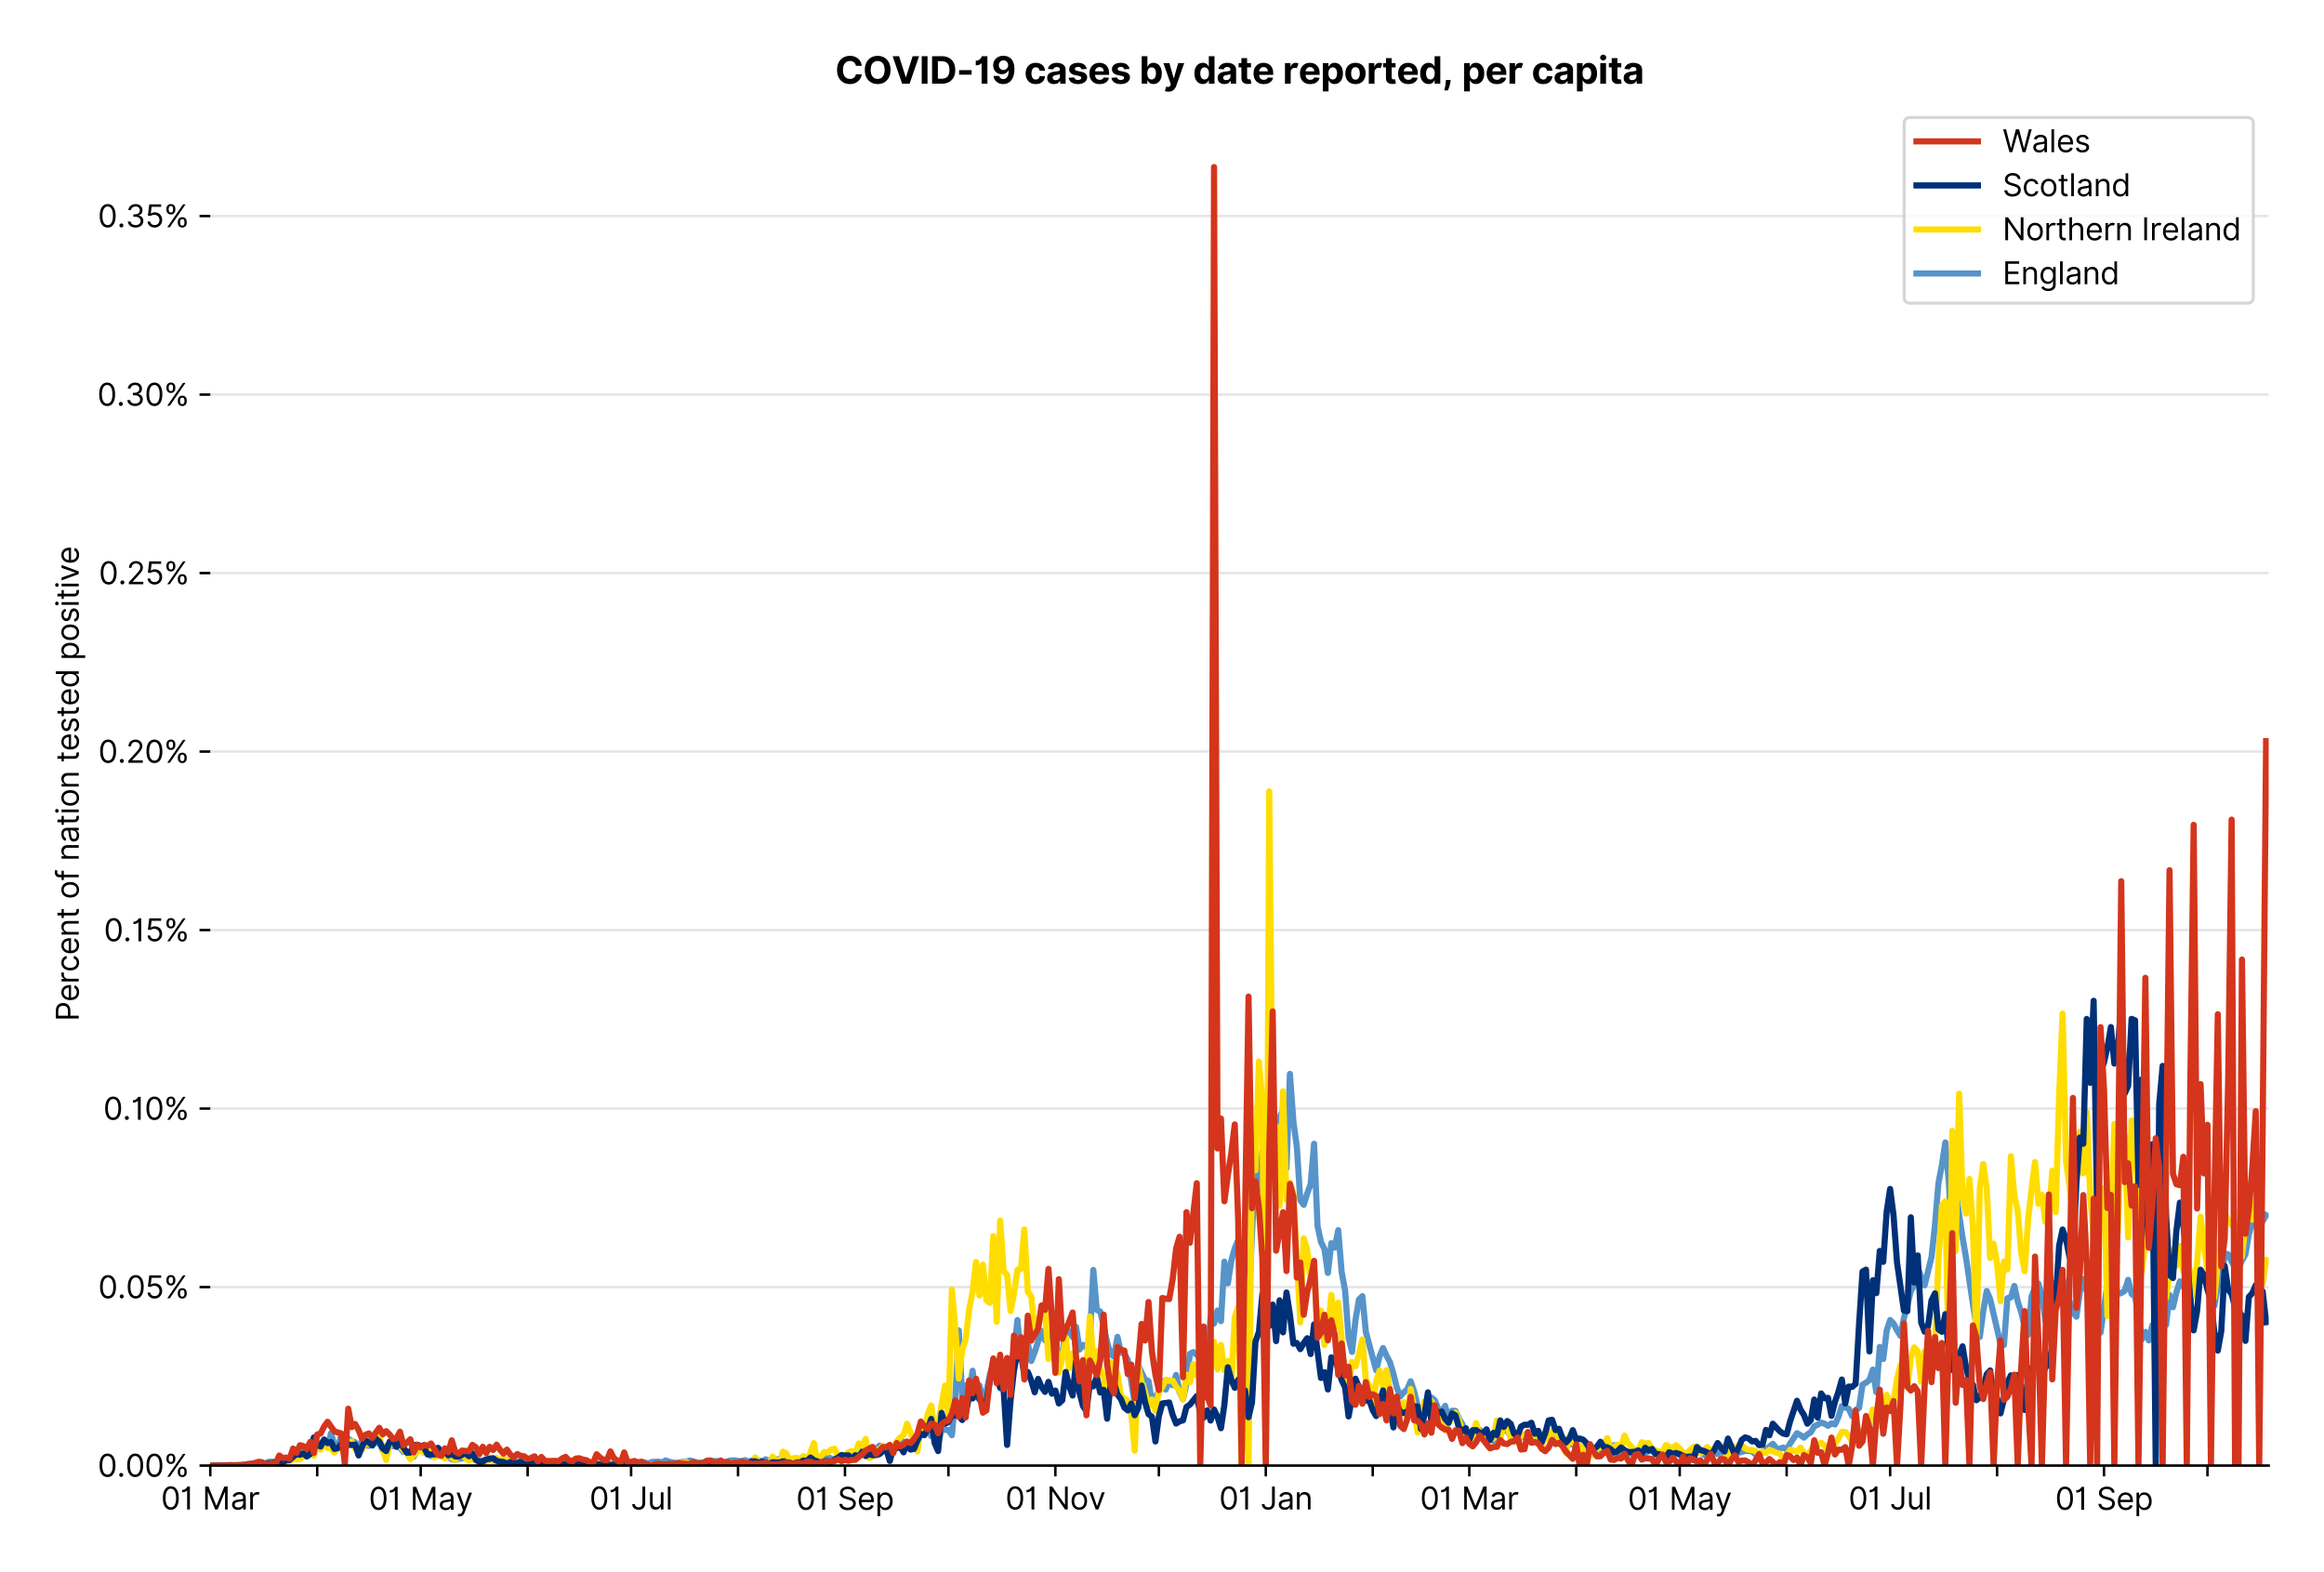 <?xml version="1.0" encoding="utf-8" standalone="no"?>
<!DOCTYPE svg PUBLIC "-//W3C//DTD SVG 1.1//EN"
  "http://www.w3.org/Graphics/SVG/1.1/DTD/svg11.dtd">
<svg version="1.1" viewBox="0 0 756.005 511.234" xmlns="http://www.w3.org/2000/svg" xmlns:xlink="http://www.w3.org/1999/xlink">
 <defs>
  <style type="text/css">*{stroke-linecap:butt;stroke-linejoin:round;}</style>
 </defs>
 <g id="figure_1">
  <g id="patch_1">
   <path d="M 0 511.234 
L 756.005 511.234 
L 756.005 0 
L 0 0 
z
" style="fill:#ffffff;"/>
  </g>
  <g id="axes_1">
   <g id="patch_2">
    <path d="M 68.405 476.745 
L 738.005 476.745 
L 738.005 33.225 
L 68.405 33.225 
z
" style="fill:#ffffff;"/>
   </g>
   <g id="matplotlib.axis_1">
    <g id="xtick_1">
     <g id="line2d_1">
      <defs>
       <path d="M 0 0 
L 0 3.5 
" id="m20c503b7dc" style="stroke:#000000;stroke-width:0.8;"/>
      </defs>
      <g>
       <use style="stroke:#000000;stroke-width:0.8;" x="68.405" xlink:href="#m20c503b7dc" y="476.745"/>
      </g>
     </g>
     <g id="text_1">
      <!-- 01 Mar -->
      <g transform="translate(52.368 491.018)scale(0.1 -0.1)">
       <defs>
        <path d="M 2000 -64 
Q 1230 -64 806 561 
Q 382 1186 382 2327 
Q 382 3459 809 4088 
Q 1236 4718 2000 4718 
Q 2764 4718 3191 4088 
Q 3618 3459 3618 2327 
Q 3618 1186 3194 561 
Q 2771 -64 2000 -64 
z
M 2000 436 
Q 2509 436 2791 927 
Q 3073 1418 3073 2327 
Q 3073 3234 2789 3730 
Q 2505 4227 2000 4227 
Q 1496 4227 1211 3730 
Q 927 3234 927 2327 
Q 927 1418 1210 927 
Q 1493 436 2000 436 
z
" id="Inter-Regular-30" transform="scale(0.016)"/>
        <path d="M 1973 4655 
L 1973 0 
L 1409 0 
L 1409 3836 
L 1373 3836 
Q 1341 3773 1209 3692 
Q 1077 3611 868 3551 
Q 659 3491 391 3491 
L 391 3964 
Q 661 3964 859 4061 
Q 1057 4159 1190 4291 
Q 1323 4423 1392 4529 
Q 1461 4636 1473 4655 
L 1973 4655 
z
" id="Inter-Regular-31" transform="scale(0.016)"/>
        <path id="Inter-Regular-20" transform="scale(0.016)"/>
        <path d="M 564 4655 
L 1236 4655 
L 2818 791 
L 2873 791 
L 4455 4655 
L 5127 4655 
L 5127 0 
L 4600 0 
L 4600 3536 
L 4555 3536 
L 3100 0 
L 2591 0 
L 1136 3536 
L 1091 3536 
L 1091 0 
L 564 0 
L 564 4655 
z
" id="Inter-Regular-4d" transform="scale(0.016)"/>
        <path d="M 1518 -82 
Q 1186 -82 916 44 
Q 646 170 486 410 
Q 327 650 327 991 
Q 327 1291 445 1478 
Q 564 1666 761 1773 
Q 959 1880 1199 1933 
Q 1439 1986 1682 2018 
Q 2000 2059 2199 2080 
Q 2398 2102 2490 2154 
Q 2582 2207 2582 2336 
L 2582 2355 
Q 2582 2691 2399 2877 
Q 2216 3064 1846 3064 
Q 1461 3064 1243 2895 
Q 1025 2727 936 2536 
L 427 2718 
Q 564 3036 792 3214 
Q 1021 3393 1292 3464 
Q 1564 3536 1827 3536 
Q 1996 3536 2215 3496 
Q 2434 3457 2640 3334 
Q 2846 3211 2982 2963 
Q 3118 2716 3118 2300 
L 3118 0 
L 2582 0 
L 2582 473 
L 2555 473 
Q 2500 359 2373 229 
Q 2246 100 2034 9 
Q 1823 -82 1518 -82 
z
M 1600 400 
Q 1918 400 2137 525 
Q 2357 650 2469 847 
Q 2582 1045 2582 1264 
L 2582 1755 
Q 2548 1714 2433 1681 
Q 2318 1648 2169 1624 
Q 2021 1600 1881 1583 
Q 1741 1566 1655 1555 
Q 1446 1527 1265 1467 
Q 1084 1407 974 1287 
Q 864 1168 864 964 
Q 864 684 1072 542 
Q 1280 400 1600 400 
z
" id="Inter-Regular-61" transform="scale(0.016)"/>
        <path d="M 491 0 
L 491 3491 
L 1009 3491 
L 1009 2964 
L 1046 2964 
Q 1139 3223 1389 3384 
Q 1639 3545 1955 3545 
Q 2100 3545 2209 3511 
Q 2318 3477 2400 3418 
L 2218 2964 
Q 2161 2993 2085 3010 
Q 2009 3027 1909 3027 
Q 1527 3027 1277 2794 
Q 1027 2561 1027 2209 
L 1027 0 
L 491 0 
z
" id="Inter-Regular-72" transform="scale(0.016)"/>
       </defs>
       <use xlink:href="#Inter-Regular-30"/>
       <use x="62.5" xlink:href="#Inter-Regular-31"/>
       <use x="106.676" xlink:href="#Inter-Regular-20"/>
       <use x="134.801" xlink:href="#Inter-Regular-4d"/>
       <use x="225.994" xlink:href="#Inter-Regular-61"/>
       <use x="282.386" xlink:href="#Inter-Regular-72"/>
      </g>
     </g>
    </g>
    <g id="xtick_2">
     <g id="line2d_2">
      <g>
       <use style="stroke:#000000;stroke-width:0.8;" x="103.19" xlink:href="#m20c503b7dc" y="476.745"/>
      </g>
     </g>
    </g>
    <g id="xtick_3">
     <g id="line2d_3">
      <g>
       <use style="stroke:#000000;stroke-width:0.8;" x="136.853" xlink:href="#m20c503b7dc" y="476.745"/>
      </g>
     </g>
     <g id="text_2">
      <!-- 01 May -->
      <g transform="translate(119.949 491.117)scale(0.1 -0.1)">
       <defs>
        <path d="M 818 -1355 
Q 682 -1355 575 -1333 
Q 468 -1311 427 -1291 
L 564 -818 
Q 857 -893 1053 -814 
Q 1250 -736 1391 -345 
L 1509 -18 
L 218 3491 
L 800 3491 
L 1764 709 
L 1800 709 
L 2764 3491 
L 3346 3491 
L 1846 -564 
Q 1550 -1355 818 -1355 
z
" id="Inter-Regular-79" transform="scale(0.016)"/>
       </defs>
       <use xlink:href="#Inter-Regular-30"/>
       <use x="62.5" xlink:href="#Inter-Regular-31"/>
       <use x="106.676" xlink:href="#Inter-Regular-20"/>
       <use x="134.801" xlink:href="#Inter-Regular-4d"/>
       <use x="225.994" xlink:href="#Inter-Regular-61"/>
       <use x="282.386" xlink:href="#Inter-Regular-79"/>
      </g>
     </g>
    </g>
    <g id="xtick_4">
     <g id="line2d_4">
      <g>
       <use style="stroke:#000000;stroke-width:0.8;" x="171.637" xlink:href="#m20c503b7dc" y="476.745"/>
      </g>
     </g>
    </g>
    <g id="xtick_5">
     <g id="line2d_5">
      <g>
       <use style="stroke:#000000;stroke-width:0.8;" x="205.3" xlink:href="#m20c503b7dc" y="476.745"/>
      </g>
     </g>
     <g id="text_3">
      <!-- 01 Jul -->
      <g transform="translate(191.757 491.018)scale(0.1 -0.1)">
       <defs>
        <path d="M 2346 4655 
L 2909 4655 
L 2909 1327 
Q 2909 657 2549 296 
Q 2189 -64 1582 -64 
Q 1200 -64 902 76 
Q 605 216 434 475 
Q 264 734 264 1091 
L 818 1091 
Q 818 795 1034 615 
Q 1250 436 1582 436 
Q 1948 436 2147 664 
Q 2346 893 2346 1327 
L 2346 4655 
z
" id="Inter-Regular-4a" transform="scale(0.016)"/>
        <path d="M 2691 1427 
L 2691 3491 
L 3227 3491 
L 3227 0 
L 2691 0 
L 2691 591 
L 2655 591 
Q 2532 325 2273 140 
Q 2014 -45 1618 -45 
Q 1127 -45 809 280 
Q 491 605 491 1273 
L 491 3491 
L 1027 3491 
L 1027 1309 
Q 1027 927 1242 700 
Q 1457 473 1791 473 
Q 1991 473 2199 575 
Q 2407 677 2549 888 
Q 2691 1100 2691 1427 
z
" id="Inter-Regular-75" transform="scale(0.016)"/>
        <path d="M 1027 4655 
L 1027 0 
L 491 0 
L 491 4655 
L 1027 4655 
z
" id="Inter-Regular-6c" transform="scale(0.016)"/>
       </defs>
       <use xlink:href="#Inter-Regular-30"/>
       <use x="62.5" xlink:href="#Inter-Regular-31"/>
       <use x="106.676" xlink:href="#Inter-Regular-20"/>
       <use x="134.801" xlink:href="#Inter-Regular-4a"/>
       <use x="189.063" xlink:href="#Inter-Regular-75"/>
       <use x="247.159" xlink:href="#Inter-Regular-6c"/>
      </g>
     </g>
    </g>
    <g id="xtick_6">
     <g id="line2d_6">
      <g>
       <use style="stroke:#000000;stroke-width:0.8;" x="240.085" xlink:href="#m20c503b7dc" y="476.745"/>
      </g>
     </g>
    </g>
    <g id="xtick_7">
     <g id="line2d_7">
      <g>
       <use style="stroke:#000000;stroke-width:0.8;" x="274.87" xlink:href="#m20c503b7dc" y="476.745"/>
      </g>
     </g>
     <g id="text_4">
      <!-- 01 Sep -->
      <g transform="translate(258.983 491.117)scale(0.1 -0.1)">
       <defs>
        <path d="M 3109 3491 
Q 3068 3836 2777 4027 
Q 2486 4218 2064 4218 
Q 1600 4218 1318 3999 
Q 1036 3780 1036 3445 
Q 1036 3195 1189 3042 
Q 1343 2889 1553 2803 
Q 1764 2718 1936 2673 
L 2409 2545 
Q 2591 2498 2815 2414 
Q 3039 2330 3244 2185 
Q 3450 2041 3584 1816 
Q 3718 1591 3718 1264 
Q 3718 886 3521 581 
Q 3325 277 2949 97 
Q 2573 -82 2036 -82 
Q 1286 -82 845 272 
Q 405 627 364 1200 
L 946 1200 
Q 968 936 1124 764 
Q 1280 593 1519 510 
Q 1759 427 2036 427 
Q 2359 427 2616 533 
Q 2873 639 3023 828 
Q 3173 1018 3173 1273 
Q 3173 1505 3043 1650 
Q 2914 1795 2702 1886 
Q 2491 1977 2246 2045 
L 1673 2209 
Q 1127 2366 809 2657 
Q 491 2948 491 3418 
Q 491 3809 703 4101 
Q 916 4393 1276 4555 
Q 1636 4718 2082 4718 
Q 2532 4718 2882 4558 
Q 3232 4398 3437 4120 
Q 3643 3843 3655 3491 
L 3109 3491 
z
" id="Inter-Regular-53" transform="scale(0.016)"/>
        <path d="M 1955 -73 
Q 1450 -73 1085 151 
Q 721 375 524 778 
Q 327 1182 327 1718 
Q 327 2255 524 2665 
Q 721 3075 1074 3305 
Q 1427 3536 1900 3536 
Q 2173 3536 2439 3445 
Q 2705 3355 2923 3151 
Q 3141 2948 3270 2614 
Q 3400 2280 3400 1791 
L 3400 1564 
L 866 1564 
Q 884 1005 1183 707 
Q 1482 409 1955 409 
Q 2271 409 2498 545 
Q 2725 682 2827 955 
L 3346 809 
Q 3223 414 2854 170 
Q 2486 -73 1955 -73 
z
M 866 2027 
L 2855 2027 
Q 2855 2470 2595 2762 
Q 2336 3055 1900 3055 
Q 1593 3055 1368 2911 
Q 1143 2768 1013 2533 
Q 884 2298 866 2027 
z
" id="Inter-Regular-65" transform="scale(0.016)"/>
        <path d="M 491 -1309 
L 491 3491 
L 1009 3491 
L 1009 2936 
L 1073 2936 
Q 1132 3027 1237 3169 
Q 1343 3311 1542 3423 
Q 1741 3536 2082 3536 
Q 2523 3536 2859 3315 
Q 3196 3095 3384 2690 
Q 3573 2286 3573 1736 
Q 3573 1182 3384 776 
Q 3196 370 2861 148 
Q 2527 -73 2091 -73 
Q 1755 -73 1552 39 
Q 1350 152 1241 296 
Q 1132 441 1073 536 
L 1027 536 
L 1027 -1309 
L 491 -1309 
z
M 1018 1745 
Q 1018 1152 1276 780 
Q 1534 409 2018 409 
Q 2355 409 2581 587 
Q 2807 766 2921 1069 
Q 3036 1373 3036 1745 
Q 3036 2114 2923 2410 
Q 2811 2707 2585 2881 
Q 2359 3055 2018 3055 
Q 1527 3055 1272 2693 
Q 1018 2332 1018 1745 
z
" id="Inter-Regular-70" transform="scale(0.016)"/>
       </defs>
       <use xlink:href="#Inter-Regular-30"/>
       <use x="62.5" xlink:href="#Inter-Regular-31"/>
       <use x="106.676" xlink:href="#Inter-Regular-20"/>
       <use x="134.801" xlink:href="#Inter-Regular-53"/>
       <use x="198.58" xlink:href="#Inter-Regular-65"/>
       <use x="256.818" xlink:href="#Inter-Regular-70"/>
      </g>
     </g>
    </g>
    <g id="xtick_8">
     <g id="line2d_8">
      <g>
       <use style="stroke:#000000;stroke-width:0.8;" x="308.533" xlink:href="#m20c503b7dc" y="476.745"/>
      </g>
     </g>
    </g>
    <g id="xtick_9">
     <g id="line2d_9">
      <g>
       <use style="stroke:#000000;stroke-width:0.8;" x="343.318" xlink:href="#m20c503b7dc" y="476.745"/>
      </g>
     </g>
     <g id="text_5">
      <!-- 01 Nov -->
      <g transform="translate(327.047 491.018)scale(0.1 -0.1)">
       <defs>
        <path d="M 4255 4655 
L 4255 0 
L 3709 0 
L 1173 3655 
L 1127 3655 
L 1127 0 
L 564 0 
L 564 4655 
L 1109 4655 
L 3655 991 
L 3700 991 
L 3700 4655 
L 4255 4655 
z
" id="Inter-Regular-4e" transform="scale(0.016)"/>
        <path d="M 1909 -73 
Q 1436 -73 1080 152 
Q 725 377 526 781 
Q 327 1186 327 1727 
Q 327 2273 526 2679 
Q 725 3086 1080 3311 
Q 1436 3536 1909 3536 
Q 2382 3536 2737 3311 
Q 3093 3086 3292 2679 
Q 3491 2273 3491 1727 
Q 3491 1186 3292 781 
Q 3093 377 2737 152 
Q 2382 -73 1909 -73 
z
M 1909 409 
Q 2268 409 2500 593 
Q 2732 777 2843 1077 
Q 2955 1377 2955 1727 
Q 2955 2077 2843 2379 
Q 2732 2682 2500 2868 
Q 2268 3055 1909 3055 
Q 1550 3055 1318 2868 
Q 1086 2682 975 2379 
Q 864 2077 864 1727 
Q 864 1377 975 1077 
Q 1086 777 1318 593 
Q 1550 409 1909 409 
z
" id="Inter-Regular-6f" transform="scale(0.016)"/>
        <path d="M 3346 3491 
L 2055 0 
L 1509 0 
L 218 3491 
L 800 3491 
L 1764 709 
L 1800 709 
L 2764 3491 
L 3346 3491 
z
" id="Inter-Regular-76" transform="scale(0.016)"/>
       </defs>
       <use xlink:href="#Inter-Regular-30"/>
       <use x="62.5" xlink:href="#Inter-Regular-31"/>
       <use x="106.676" xlink:href="#Inter-Regular-20"/>
       <use x="134.801" xlink:href="#Inter-Regular-4e"/>
       <use x="210.085" xlink:href="#Inter-Regular-6f"/>
       <use x="269.744" xlink:href="#Inter-Regular-76"/>
      </g>
     </g>
    </g>
    <g id="xtick_10">
     <g id="line2d_10">
      <g>
       <use style="stroke:#000000;stroke-width:0.8;" x="376.981" xlink:href="#m20c503b7dc" y="476.745"/>
      </g>
     </g>
    </g>
    <g id="xtick_11">
     <g id="line2d_11">
      <g>
       <use style="stroke:#000000;stroke-width:0.8;" x="411.766" xlink:href="#m20c503b7dc" y="476.745"/>
      </g>
     </g>
     <g id="text_6">
      <!-- 01 Jan -->
      <g transform="translate(396.567 491.018)scale(0.1 -0.1)">
       <defs>
        <path d="M 1027 2100 
L 1027 0 
L 491 0 
L 491 3491 
L 1009 3491 
L 1009 2945 
L 1055 2945 
Q 1177 3211 1427 3373 
Q 1677 3536 2073 3536 
Q 2602 3536 2928 3211 
Q 3255 2886 3255 2218 
L 3255 0 
L 2718 0 
L 2718 2182 
Q 2718 2593 2504 2824 
Q 2291 3055 1918 3055 
Q 1534 3055 1280 2806 
Q 1027 2557 1027 2100 
z
" id="Inter-Regular-6e" transform="scale(0.016)"/>
       </defs>
       <use xlink:href="#Inter-Regular-30"/>
       <use x="62.5" xlink:href="#Inter-Regular-31"/>
       <use x="106.676" xlink:href="#Inter-Regular-20"/>
       <use x="134.801" xlink:href="#Inter-Regular-4a"/>
       <use x="189.063" xlink:href="#Inter-Regular-61"/>
       <use x="245.455" xlink:href="#Inter-Regular-6e"/>
      </g>
     </g>
    </g>
    <g id="xtick_12">
     <g id="line2d_12">
      <g>
       <use style="stroke:#000000;stroke-width:0.8;" x="446.551" xlink:href="#m20c503b7dc" y="476.745"/>
      </g>
     </g>
    </g>
    <g id="xtick_13">
     <g id="line2d_13">
      <g>
       <use style="stroke:#000000;stroke-width:0.8;" x="477.969" xlink:href="#m20c503b7dc" y="476.745"/>
      </g>
     </g>
     <g id="text_7">
      <!-- 01 Mar -->
      <g transform="translate(461.933 491.018)scale(0.1 -0.1)">
       <use xlink:href="#Inter-Regular-30"/>
       <use x="62.5" xlink:href="#Inter-Regular-31"/>
       <use x="106.676" xlink:href="#Inter-Regular-20"/>
       <use x="134.801" xlink:href="#Inter-Regular-4d"/>
       <use x="225.994" xlink:href="#Inter-Regular-61"/>
       <use x="282.386" xlink:href="#Inter-Regular-72"/>
      </g>
     </g>
    </g>
    <g id="xtick_14">
     <g id="line2d_14">
      <g>
       <use style="stroke:#000000;stroke-width:0.8;" x="512.754" xlink:href="#m20c503b7dc" y="476.745"/>
      </g>
     </g>
    </g>
    <g id="xtick_15">
     <g id="line2d_15">
      <g>
       <use style="stroke:#000000;stroke-width:0.8;" x="546.417" xlink:href="#m20c503b7dc" y="476.745"/>
      </g>
     </g>
     <g id="text_8">
      <!-- 01 May -->
      <g transform="translate(529.514 491.117)scale(0.1 -0.1)">
       <use xlink:href="#Inter-Regular-30"/>
       <use x="62.5" xlink:href="#Inter-Regular-31"/>
       <use x="106.676" xlink:href="#Inter-Regular-20"/>
       <use x="134.801" xlink:href="#Inter-Regular-4d"/>
       <use x="225.994" xlink:href="#Inter-Regular-61"/>
       <use x="282.386" xlink:href="#Inter-Regular-79"/>
      </g>
     </g>
    </g>
    <g id="xtick_16">
     <g id="line2d_16">
      <g>
       <use style="stroke:#000000;stroke-width:0.8;" x="581.202" xlink:href="#m20c503b7dc" y="476.745"/>
      </g>
     </g>
    </g>
    <g id="xtick_17">
     <g id="line2d_17">
      <g>
       <use style="stroke:#000000;stroke-width:0.8;" x="614.865" xlink:href="#m20c503b7dc" y="476.745"/>
      </g>
     </g>
     <g id="text_9">
      <!-- 01 Jul -->
      <g transform="translate(601.321 491.018)scale(0.1 -0.1)">
       <use xlink:href="#Inter-Regular-30"/>
       <use x="62.5" xlink:href="#Inter-Regular-31"/>
       <use x="106.676" xlink:href="#Inter-Regular-20"/>
       <use x="134.801" xlink:href="#Inter-Regular-4a"/>
       <use x="189.063" xlink:href="#Inter-Regular-75"/>
       <use x="247.159" xlink:href="#Inter-Regular-6c"/>
      </g>
     </g>
    </g>
    <g id="xtick_18">
     <g id="line2d_18">
      <g>
       <use style="stroke:#000000;stroke-width:0.8;" x="649.65" xlink:href="#m20c503b7dc" y="476.745"/>
      </g>
     </g>
    </g>
    <g id="xtick_19">
     <g id="line2d_19">
      <g>
       <use style="stroke:#000000;stroke-width:0.8;" x="684.435" xlink:href="#m20c503b7dc" y="476.745"/>
      </g>
     </g>
     <g id="text_10">
      <!-- 01 Sep -->
      <g transform="translate(668.548 491.117)scale(0.1 -0.1)">
       <use xlink:href="#Inter-Regular-30"/>
       <use x="62.5" xlink:href="#Inter-Regular-31"/>
       <use x="106.676" xlink:href="#Inter-Regular-20"/>
       <use x="134.801" xlink:href="#Inter-Regular-53"/>
       <use x="198.58" xlink:href="#Inter-Regular-65"/>
       <use x="256.818" xlink:href="#Inter-Regular-70"/>
      </g>
     </g>
    </g>
    <g id="xtick_20">
     <g id="line2d_20">
      <g>
       <use style="stroke:#000000;stroke-width:0.8;" x="718.098" xlink:href="#m20c503b7dc" y="476.745"/>
      </g>
     </g>
    </g>
   </g>
   <g id="matplotlib.axis_2">
    <g id="ytick_1">
     <g id="line2d_21">
      <path clip-path="url(#p8dd974f3f3)" d="M 68.405 476.745 
L 738.005 476.745 
" style="fill:none;stroke:#e5e5e5;stroke-linecap:square;stroke-width:0.8;"/>
     </g>
     <g id="line2d_22">
      <defs>
       <path d="M 0 0 
L -3.5 0 
" id="mefc71e21e9" style="stroke:#000000;stroke-width:0.8;"/>
      </defs>
      <g>
       <use style="stroke:#000000;stroke-width:0.8;" x="68.405" xlink:href="#mefc71e21e9" y="476.745"/>
      </g>
     </g>
     <g id="text_11">
      <!-- 0.00% -->
      <g transform="translate(31.773 480.382)scale(0.1 -0.1)">
       <defs>
        <path d="M 882 -36 
Q 714 -36 593 84 
Q 473 205 473 373 
Q 473 541 593 661 
Q 714 782 882 782 
Q 1050 782 1170 661 
Q 1291 541 1291 373 
Q 1291 205 1170 84 
Q 1050 -36 882 -36 
z
" id="Inter-Regular-2e" transform="scale(0.016)"/>
        <path d="M 2855 873 
L 2855 1118 
Q 2855 1373 2960 1585 
Q 3066 1798 3269 1926 
Q 3473 2055 3764 2055 
Q 4059 2055 4259 1926 
Q 4459 1798 4561 1585 
Q 4664 1373 4664 1118 
L 4664 873 
Q 4664 618 4560 405 
Q 4457 193 4256 64 
Q 4055 -64 3764 -64 
Q 3468 -64 3266 64 
Q 3064 193 2959 405 
Q 2855 618 2855 873 
z
M 536 3536 
L 536 3782 
Q 536 4036 642 4248 
Q 748 4461 951 4589 
Q 1155 4718 1446 4718 
Q 1741 4718 1941 4589 
Q 2141 4461 2243 4248 
Q 2346 4036 2346 3782 
L 2346 3536 
Q 2346 3282 2242 3069 
Q 2139 2857 1937 2728 
Q 1736 2600 1446 2600 
Q 1150 2600 948 2728 
Q 746 2857 641 3069 
Q 536 3282 536 3536 
z
M 709 0 
L 3909 4655 
L 4427 4655 
L 1227 0 
L 709 0 
z
M 3318 1118 
L 3318 873 
Q 3318 661 3418 494 
Q 3518 327 3764 327 
Q 4002 327 4101 494 
Q 4200 661 4200 873 
L 4200 1118 
Q 4200 1330 4104 1497 
Q 4009 1664 3764 1664 
Q 3525 1664 3421 1497 
Q 3318 1330 3318 1118 
z
M 1000 3782 
L 1000 3536 
Q 1000 3325 1100 3158 
Q 1200 2991 1446 2991 
Q 1684 2991 1783 3158 
Q 1882 3325 1882 3536 
L 1882 3782 
Q 1882 3993 1786 4160 
Q 1691 4327 1446 4327 
Q 1207 4327 1103 4160 
Q 1000 3993 1000 3782 
z
" id="Inter-Regular-25" transform="scale(0.016)"/>
       </defs>
       <use xlink:href="#Inter-Regular-30"/>
       <use x="62.5" xlink:href="#Inter-Regular-2e"/>
       <use x="90.057" xlink:href="#Inter-Regular-30"/>
       <use x="152.557" xlink:href="#Inter-Regular-30"/>
       <use x="215.057" xlink:href="#Inter-Regular-25"/>
      </g>
     </g>
    </g>
    <g id="ytick_2">
     <g id="line2d_23">
      <path clip-path="url(#p8dd974f3f3)" d="M 68.405 418.68 
L 738.005 418.68 
" style="fill:none;stroke:#e5e5e5;stroke-linecap:square;stroke-width:0.8;"/>
     </g>
     <g id="line2d_24">
      <g>
       <use style="stroke:#000000;stroke-width:0.8;" x="68.405" xlink:href="#mefc71e21e9" y="418.68"/>
      </g>
     </g>
     <g id="text_12">
      <!-- 0.05% -->
      <g transform="translate(31.944 422.317)scale(0.1 -0.1)">
       <defs>
        <path d="M 1936 -64 
Q 1536 -64 1216 95 
Q 896 255 702 532 
Q 509 809 491 1164 
L 1036 1164 
Q 1068 848 1324 642 
Q 1580 436 1936 436 
Q 2223 436 2447 570 
Q 2671 705 2799 940 
Q 2927 1175 2927 1473 
Q 2927 1777 2794 2017 
Q 2661 2257 2429 2395 
Q 2198 2534 1900 2536 
Q 1686 2539 1461 2472 
Q 1236 2405 1091 2300 
L 564 2364 
L 846 4655 
L 3264 4655 
L 3264 4155 
L 1318 4155 
L 1155 2782 
L 1182 2782 
Q 1325 2895 1541 2970 
Q 1757 3045 1991 3045 
Q 2418 3045 2753 2842 
Q 3089 2639 3281 2286 
Q 3473 1934 3473 1482 
Q 3473 1036 3274 687 
Q 3075 339 2727 137 
Q 2380 -64 1936 -64 
z
" id="Inter-Regular-35" transform="scale(0.016)"/>
       </defs>
       <use xlink:href="#Inter-Regular-30"/>
       <use x="62.5" xlink:href="#Inter-Regular-2e"/>
       <use x="90.057" xlink:href="#Inter-Regular-30"/>
       <use x="152.557" xlink:href="#Inter-Regular-35"/>
       <use x="213.352" xlink:href="#Inter-Regular-25"/>
      </g>
     </g>
    </g>
    <g id="ytick_3">
     <g id="line2d_25">
      <path clip-path="url(#p8dd974f3f3)" d="M 68.405 360.615 
L 738.005 360.615 
" style="fill:none;stroke:#e5e5e5;stroke-linecap:square;stroke-width:0.8;"/>
     </g>
     <g id="line2d_26">
      <g>
       <use style="stroke:#000000;stroke-width:0.8;" x="68.405" xlink:href="#mefc71e21e9" y="360.615"/>
      </g>
     </g>
     <g id="text_13">
      <!-- 0.10% -->
      <g transform="translate(33.606 364.252)scale(0.1 -0.1)">
       <use xlink:href="#Inter-Regular-30"/>
       <use x="62.5" xlink:href="#Inter-Regular-2e"/>
       <use x="90.057" xlink:href="#Inter-Regular-31"/>
       <use x="134.233" xlink:href="#Inter-Regular-30"/>
       <use x="196.733" xlink:href="#Inter-Regular-25"/>
      </g>
     </g>
    </g>
    <g id="ytick_4">
     <g id="line2d_27">
      <path clip-path="url(#p8dd974f3f3)" d="M 68.405 302.55 
L 738.005 302.55 
" style="fill:none;stroke:#e5e5e5;stroke-linecap:square;stroke-width:0.8;"/>
     </g>
     <g id="line2d_28">
      <g>
       <use style="stroke:#000000;stroke-width:0.8;" x="68.405" xlink:href="#mefc71e21e9" y="302.55"/>
      </g>
     </g>
     <g id="text_14">
      <!-- 0.15% -->
      <g transform="translate(33.777 306.187)scale(0.1 -0.1)">
       <use xlink:href="#Inter-Regular-30"/>
       <use x="62.5" xlink:href="#Inter-Regular-2e"/>
       <use x="90.057" xlink:href="#Inter-Regular-31"/>
       <use x="134.233" xlink:href="#Inter-Regular-35"/>
       <use x="195.028" xlink:href="#Inter-Regular-25"/>
      </g>
     </g>
    </g>
    <g id="ytick_5">
     <g id="line2d_29">
      <path clip-path="url(#p8dd974f3f3)" d="M 68.405 244.485 
L 738.005 244.485 
" style="fill:none;stroke:#e5e5e5;stroke-linecap:square;stroke-width:0.8;"/>
     </g>
     <g id="line2d_30">
      <g>
       <use style="stroke:#000000;stroke-width:0.8;" x="68.405" xlink:href="#mefc71e21e9" y="244.485"/>
      </g>
     </g>
     <g id="text_15">
      <!-- 0.20% -->
      <g transform="translate(31.972 248.122)scale(0.1 -0.1)">
       <defs>
        <path d="M 482 0 
L 482 409 
L 2018 2091 
Q 2289 2386 2464 2605 
Q 2639 2825 2724 3019 
Q 2809 3214 2809 3427 
Q 2809 3795 2553 4011 
Q 2298 4227 1918 4227 
Q 1514 4227 1275 3985 
Q 1036 3743 1036 3345 
L 500 3345 
Q 500 3755 688 4064 
Q 877 4373 1203 4545 
Q 1530 4718 1936 4718 
Q 2346 4718 2661 4545 
Q 2977 4373 3156 4079 
Q 3336 3786 3336 3427 
Q 3336 3170 3244 2926 
Q 3152 2682 2926 2383 
Q 2700 2084 2300 1655 
L 1255 536 
L 1255 500 
L 3418 500 
L 3418 0 
L 482 0 
z
" id="Inter-Regular-32" transform="scale(0.016)"/>
       </defs>
       <use xlink:href="#Inter-Regular-30"/>
       <use x="62.5" xlink:href="#Inter-Regular-2e"/>
       <use x="90.057" xlink:href="#Inter-Regular-32"/>
       <use x="150.568" xlink:href="#Inter-Regular-30"/>
       <use x="213.068" xlink:href="#Inter-Regular-25"/>
      </g>
     </g>
    </g>
    <g id="ytick_6">
     <g id="line2d_31">
      <path clip-path="url(#p8dd974f3f3)" d="M 68.405 186.421 
L 738.005 186.421 
" style="fill:none;stroke:#e5e5e5;stroke-linecap:square;stroke-width:0.8;"/>
     </g>
     <g id="line2d_32">
      <g>
       <use style="stroke:#000000;stroke-width:0.8;" x="68.405" xlink:href="#mefc71e21e9" y="186.421"/>
      </g>
     </g>
     <g id="text_16">
      <!-- 0.25% -->
      <g transform="translate(32.142 190.057)scale(0.1 -0.1)">
       <use xlink:href="#Inter-Regular-30"/>
       <use x="62.5" xlink:href="#Inter-Regular-2e"/>
       <use x="90.057" xlink:href="#Inter-Regular-32"/>
       <use x="150.568" xlink:href="#Inter-Regular-35"/>
       <use x="211.364" xlink:href="#Inter-Regular-25"/>
      </g>
     </g>
    </g>
    <g id="ytick_7">
     <g id="line2d_33">
      <path clip-path="url(#p8dd974f3f3)" d="M 68.405 128.356 
L 738.005 128.356 
" style="fill:none;stroke:#e5e5e5;stroke-linecap:square;stroke-width:0.8;"/>
     </g>
     <g id="line2d_34">
      <g>
       <use style="stroke:#000000;stroke-width:0.8;" x="68.405" xlink:href="#mefc71e21e9" y="128.356"/>
      </g>
     </g>
     <g id="text_17">
      <!-- 0.30% -->
      <g transform="translate(31.659 131.992)scale(0.1 -0.1)">
       <defs>
        <path d="M 2055 -64 
Q 1605 -64 1253 90 
Q 902 245 696 521 
Q 491 798 473 1164 
L 1046 1164 
Q 1071 827 1356 631 
Q 1641 436 2046 436 
Q 2493 436 2783 664 
Q 3073 893 3073 1264 
Q 3073 1650 2787 1893 
Q 2502 2136 1973 2136 
L 1600 2136 
L 1600 2636 
L 1973 2636 
Q 2386 2636 2647 2856 
Q 2909 3077 2909 3445 
Q 2909 3798 2679 4012 
Q 2450 4227 2064 4227 
Q 1823 4227 1610 4139 
Q 1398 4052 1264 3887 
Q 1130 3723 1118 3491 
L 573 3491 
Q 586 3857 793 4133 
Q 1000 4409 1335 4563 
Q 1671 4718 2073 4718 
Q 2505 4718 2814 4544 
Q 3123 4370 3289 4086 
Q 3455 3802 3455 3473 
Q 3455 3080 3249 2802 
Q 3043 2525 2691 2418 
L 2691 2382 
Q 3132 2309 3379 2008 
Q 3627 1707 3627 1264 
Q 3627 884 3421 583 
Q 3216 282 2861 109 
Q 2507 -64 2055 -64 
z
" id="Inter-Regular-33" transform="scale(0.016)"/>
       </defs>
       <use xlink:href="#Inter-Regular-30"/>
       <use x="62.5" xlink:href="#Inter-Regular-2e"/>
       <use x="90.057" xlink:href="#Inter-Regular-33"/>
       <use x="153.693" xlink:href="#Inter-Regular-30"/>
       <use x="216.193" xlink:href="#Inter-Regular-25"/>
      </g>
     </g>
    </g>
    <g id="ytick_8">
     <g id="line2d_35">
      <path clip-path="url(#p8dd974f3f3)" d="M 68.405 70.291 
L 738.005 70.291 
" style="fill:none;stroke:#e5e5e5;stroke-linecap:square;stroke-width:0.8;"/>
     </g>
     <g id="line2d_36">
      <g>
       <use style="stroke:#000000;stroke-width:0.8;" x="68.405" xlink:href="#mefc71e21e9" y="70.291"/>
      </g>
     </g>
     <g id="text_18">
      <!-- 0.35% -->
      <g transform="translate(31.83 73.928)scale(0.1 -0.1)">
       <use xlink:href="#Inter-Regular-30"/>
       <use x="62.5" xlink:href="#Inter-Regular-2e"/>
       <use x="90.057" xlink:href="#Inter-Regular-33"/>
       <use x="153.693" xlink:href="#Inter-Regular-35"/>
       <use x="214.489" xlink:href="#Inter-Regular-25"/>
      </g>
     </g>
    </g>
    <g id="text_19">
     <!-- Percent of nation tested positive -->
     <g transform="translate(25.614 332.215)rotate(-90)scale(0.1 -0.1)">
      <defs>
       <path d="M 564 0 
L 564 4655 
L 2136 4655 
Q 2684 4655 3033 4458 
Q 3382 4261 3550 3927 
Q 3718 3593 3718 3182 
Q 3718 2770 3551 2434 
Q 3384 2098 3036 1899 
Q 2689 1700 2146 1700 
L 1127 1700 
L 1127 0 
L 564 0 
z
M 1127 2200 
L 2127 2200 
Q 2689 2200 2926 2482 
Q 3164 2764 3164 3182 
Q 3164 3602 2925 3878 
Q 2686 4155 2118 4155 
L 1127 4155 
L 1127 2200 
z
" id="Inter-Regular-50" transform="scale(0.016)"/>
       <path d="M 1909 -73 
Q 1418 -73 1063 159 
Q 709 391 518 798 
Q 327 1205 327 1727 
Q 327 2259 524 2667 
Q 721 3075 1074 3305 
Q 1427 3536 1900 3536 
Q 2268 3536 2563 3400 
Q 2859 3264 3047 3018 
Q 3236 2773 3282 2445 
L 2746 2445 
Q 2684 2684 2474 2869 
Q 2264 3055 1909 3055 
Q 1439 3055 1151 2697 
Q 864 2339 864 1745 
Q 864 1139 1148 774 
Q 1432 409 1909 409 
Q 2223 409 2447 570 
Q 2671 732 2746 1018 
L 3282 1018 
Q 3236 709 3058 462 
Q 2880 216 2588 71 
Q 2296 -73 1909 -73 
z
" id="Inter-Regular-63" transform="scale(0.016)"/>
       <path d="M 2009 3491 
L 2009 3036 
L 1264 3036 
L 1264 1000 
Q 1264 773 1331 660 
Q 1398 548 1503 510 
Q 1609 473 1727 473 
Q 1816 473 1873 483 
Q 1930 493 1964 500 
L 2073 18 
Q 2018 -2 1920 -23 
Q 1823 -45 1673 -45 
Q 1446 -45 1228 52 
Q 1011 150 869 350 
Q 727 550 727 855 
L 727 3036 
L 200 3036 
L 200 3491 
L 727 3491 
L 727 4327 
L 1264 4327 
L 1264 3491 
L 2009 3491 
z
" id="Inter-Regular-74" transform="scale(0.016)"/>
       <path d="M 2046 3491 
L 2046 3036 
L 1264 3036 
L 1264 0 
L 727 0 
L 727 3036 
L 164 3036 
L 164 3491 
L 727 3491 
L 727 3973 
Q 727 4273 868 4473 
Q 1009 4673 1234 4773 
Q 1459 4873 1709 4873 
Q 1907 4873 2032 4841 
Q 2157 4809 2218 4782 
L 2064 4318 
Q 2023 4332 1951 4352 
Q 1880 4373 1764 4373 
Q 1498 4373 1381 4239 
Q 1264 4105 1264 3845 
L 1264 3491 
L 2046 3491 
z
" id="Inter-Regular-66" transform="scale(0.016)"/>
       <path d="M 491 0 
L 491 3491 
L 1027 3491 
L 1027 0 
L 491 0 
z
M 764 4073 
Q 607 4073 494 4179 
Q 382 4286 382 4436 
Q 382 4586 494 4693 
Q 607 4800 764 4800 
Q 921 4800 1033 4693 
Q 1146 4586 1146 4436 
Q 1146 4286 1033 4179 
Q 921 4073 764 4073 
z
" id="Inter-Regular-69" transform="scale(0.016)"/>
       <path d="M 2964 2709 
L 2482 2573 
Q 2411 2755 2245 2914 
Q 2080 3073 1727 3073 
Q 1407 3073 1194 2926 
Q 982 2780 982 2555 
Q 982 2355 1127 2239 
Q 1273 2123 1582 2045 
L 2100 1918 
Q 3027 1691 3027 973 
Q 3027 673 2855 436 
Q 2684 200 2377 63 
Q 2071 -73 1664 -73 
Q 1130 -73 780 159 
Q 430 391 336 836 
L 846 964 
Q 989 400 1655 400 
Q 2030 400 2251 560 
Q 2473 720 2473 945 
Q 2473 1316 1955 1436 
L 1373 1573 
Q 893 1686 669 1926 
Q 446 2166 446 2527 
Q 446 2823 613 3050 
Q 780 3277 1069 3406 
Q 1359 3536 1727 3536 
Q 2246 3536 2542 3309 
Q 2839 3082 2964 2709 
z
" id="Inter-Regular-73" transform="scale(0.016)"/>
       <path d="M 1809 -73 
Q 1373 -73 1039 148 
Q 705 370 516 776 
Q 327 1182 327 1736 
Q 327 2286 516 2690 
Q 705 3095 1041 3315 
Q 1377 3536 1818 3536 
Q 2159 3536 2358 3423 
Q 2557 3311 2662 3169 
Q 2768 3027 2827 2936 
L 2873 2936 
L 2873 4655 
L 3409 4655 
L 3409 0 
L 2891 0 
L 2891 536 
L 2827 536 
Q 2768 441 2659 296 
Q 2550 152 2348 39 
Q 2146 -73 1809 -73 
z
M 1882 409 
Q 2366 409 2624 780 
Q 2882 1152 2882 1745 
Q 2882 2332 2627 2693 
Q 2373 3055 1882 3055 
Q 1541 3055 1315 2881 
Q 1089 2707 976 2410 
Q 864 2114 864 1745 
Q 864 1373 978 1069 
Q 1093 766 1319 587 
Q 1546 409 1882 409 
z
" id="Inter-Regular-64" transform="scale(0.016)"/>
      </defs>
      <use xlink:href="#Inter-Regular-50"/>
      <use x="63.494" xlink:href="#Inter-Regular-65"/>
      <use x="121.733" xlink:href="#Inter-Regular-72"/>
      <use x="160.085" xlink:href="#Inter-Regular-63"/>
      <use x="215.909" xlink:href="#Inter-Regular-65"/>
      <use x="274.148" xlink:href="#Inter-Regular-6e"/>
      <use x="332.671" xlink:href="#Inter-Regular-74"/>
      <use x="369.034" xlink:href="#Inter-Regular-20"/>
      <use x="397.159" xlink:href="#Inter-Regular-6f"/>
      <use x="456.818" xlink:href="#Inter-Regular-66"/>
      <use x="492.898" xlink:href="#Inter-Regular-20"/>
      <use x="521.023" xlink:href="#Inter-Regular-6e"/>
      <use x="579.546" xlink:href="#Inter-Regular-61"/>
      <use x="635.938" xlink:href="#Inter-Regular-74"/>
      <use x="672.301" xlink:href="#Inter-Regular-69"/>
      <use x="696.023" xlink:href="#Inter-Regular-6f"/>
      <use x="755.682" xlink:href="#Inter-Regular-6e"/>
      <use x="814.205" xlink:href="#Inter-Regular-20"/>
      <use x="842.33" xlink:href="#Inter-Regular-74"/>
      <use x="878.693" xlink:href="#Inter-Regular-65"/>
      <use x="936.932" xlink:href="#Inter-Regular-73"/>
      <use x="989.205" xlink:href="#Inter-Regular-74"/>
      <use x="1025.568" xlink:href="#Inter-Regular-65"/>
      <use x="1083.807" xlink:href="#Inter-Regular-64"/>
      <use x="1145.881" xlink:href="#Inter-Regular-20"/>
      <use x="1174.006" xlink:href="#Inter-Regular-70"/>
      <use x="1234.943" xlink:href="#Inter-Regular-6f"/>
      <use x="1294.602" xlink:href="#Inter-Regular-73"/>
      <use x="1346.875" xlink:href="#Inter-Regular-69"/>
      <use x="1370.597" xlink:href="#Inter-Regular-74"/>
      <use x="1406.96" xlink:href="#Inter-Regular-69"/>
      <use x="1430.682" xlink:href="#Inter-Regular-76"/>
      <use x="1486.364" xlink:href="#Inter-Regular-65"/>
     </g>
    </g>
   </g>
   <g id="line2d_37">
    <path clip-path="url(#p8dd974f3f3)" d="M 34.742 476.741 
L 65.038 476.745 
L 80.748 476.541 
L 84.114 476.223 
L 85.236 476.545 
L 87.48 475.456 
L 88.602 475.561 
L 89.724 475.449 
L 90.847 474.944 
L 91.969 475.641 
L 93.091 475.109 
L 94.213 474.15 
L 95.335 474.414 
L 97.579 471.575 
L 98.701 472.332 
L 99.823 472.495 
L 100.945 472.398 
L 102.068 471.764 
L 103.19 469.256 
L 105.434 469.367 
L 106.556 470.741 
L 107.678 466.208 
L 108.8 470.192 
L 109.922 470.601 
L 111.044 466.867 
L 112.166 468.909 
L 113.289 467.95 
L 114.411 468.82 
L 115.533 469.169 
L 116.655 470.558 
L 117.777 468.794 
L 118.899 470.168 
L 120.021 470.312 
L 121.143 468.523 
L 122.265 469.425 
L 123.387 469.303 
L 124.509 471.791 
L 125.632 470.376 
L 126.754 470.514 
L 127.876 470.382 
L 128.998 470.547 
L 130.12 470.914 
L 131.242 472.305 
L 132.364 472.074 
L 133.486 472.641 
L 134.608 473.85 
L 135.73 471.62 
L 136.853 471.585 
L 137.975 472.148 
L 139.097 472.579 
L 140.219 473.681 
L 141.341 472.945 
L 142.463 473.421 
L 143.585 472.344 
L 144.707 473.25 
L 146.951 474.667 
L 148.073 474.907 
L 149.196 474.544 
L 151.44 474.292 
L 152.562 474.451 
L 153.684 474.401 
L 154.806 475.119 
L 159.294 474.983 
L 160.417 474.511 
L 161.539 474.725 
L 162.661 475.54 
L 163.783 475.726 
L 164.905 475.73 
L 166.027 475.489 
L 167.149 475.674 
L 168.271 475.59 
L 169.393 475.27 
L 170.515 476.085 
L 171.637 476.138 
L 172.76 475.829 
L 176.126 475.815 
L 177.248 475.874 
L 178.37 476.275 
L 179.492 476.555 
L 180.614 475.402 
L 181.736 476.615 
L 182.858 476.118 
L 183.981 475.936 
L 185.103 475.977 
L 187.347 476.293 
L 191.835 476.079 
L 192.957 476.077 
L 194.079 476.301 
L 195.201 476.378 
L 196.324 476.312 
L 197.446 476.524 
L 198.568 476.207 
L 199.69 476.384 
L 200.812 476.349 
L 203.056 476.541 
L 204.178 476.341 
L 205.3 476.38 
L 206.422 475.666 
L 207.545 475.709 
L 208.667 475.55 
L 209.789 475.73 
L 210.911 476.062 
L 212.033 475.565 
L 214.277 475.472 
L 215.399 475.755 
L 216.521 475.082 
L 217.643 475.476 
L 219.888 475.977 
L 222.132 475.513 
L 223.254 475.435 
L 224.376 475.103 
L 227.742 475.922 
L 228.864 475.674 
L 229.986 475.297 
L 232.231 475.28 
L 233.353 475.257 
L 235.597 475.616 
L 237.841 475.07 
L 238.963 475.066 
L 241.207 475.35 
L 242.329 474.979 
L 243.452 475.472 
L 244.574 475.086 
L 246.818 475.103 
L 247.94 475.344 
L 249.062 474.707 
L 250.184 475.303 
L 251.306 474.61 
L 252.428 474.837 
L 253.55 474.56 
L 254.673 474.096 
L 255.795 474.818 
L 256.917 474.781 
L 258.039 475.437 
L 259.161 474.733 
L 260.283 475.286 
L 261.405 474.61 
L 262.527 474.872 
L 263.649 474.558 
L 264.771 474.81 
L 265.893 475.181 
L 267.016 474.548 
L 268.138 474.94 
L 269.26 473.96 
L 271.504 474.907 
L 272.626 473.677 
L 273.748 474.374 
L 274.87 474.597 
L 275.992 474.189 
L 277.114 473.636 
L 278.237 473.302 
L 279.359 473.698 
L 280.481 471.43 
L 281.603 471.529 
L 282.725 472.425 
L 283.847 472.029 
L 284.969 471.426 
L 286.091 470.26 
L 288.335 470.892 
L 289.457 472.084 
L 290.58 471.28 
L 291.702 469.738 
L 292.824 470.993 
L 293.946 468.965 
L 295.068 469.239 
L 296.19 469.98 
L 298.434 468.106 
L 299.556 466.258 
L 300.678 465.125 
L 301.801 464.937 
L 302.923 467.174 
L 304.045 466.842 
L 305.167 469.904 
L 306.289 465.086 
L 307.411 465.076 
L 308.533 465.214 
L 309.655 466.848 
L 310.777 454.45 
L 311.899 432.781 
L 313.021 454.7 
L 314.144 450.65 
L 315.266 452.961 
L 316.388 445.896 
L 317.51 454.52 
L 318.632 450.691 
L 319.754 455.323 
L 320.876 452.715 
L 321.998 447.221 
L 323.12 443.462 
L 324.242 443.447 
L 325.365 451.624 
L 326.487 449.307 
L 327.609 446.408 
L 328.731 442.981 
L 329.853 439.992 
L 330.975 429.399 
L 332.097 440.941 
L 333.219 441.432 
L 334.341 436.86 
L 335.463 442.729 
L 336.585 439.849 
L 338.83 432.913 
L 339.952 436.018 
L 341.074 433.788 
L 342.196 437.825 
L 343.318 434.24 
L 344.44 444.023 
L 345.562 440.99 
L 346.684 431.638 
L 347.806 433.136 
L 348.929 434.929 
L 350.051 431.613 
L 351.173 439.003 
L 352.295 437.47 
L 353.417 438.325 
L 354.539 435.543 
L 355.661 413.111 
L 356.783 426.115 
L 357.905 426.614 
L 359.027 431.359 
L 360.149 436.672 
L 361.272 440.538 
L 362.394 441.281 
L 363.516 434.881 
L 364.638 439.928 
L 365.76 440.402 
L 366.882 442.356 
L 369.126 456.414 
L 370.248 443.955 
L 371.37 446.546 
L 372.493 448.775 
L 373.615 449.257 
L 374.737 456.002 
L 376.981 452.775 
L 378.103 449.257 
L 379.225 452.003 
L 380.347 449.074 
L 381.469 450.613 
L 382.591 447.254 
L 383.713 452.765 
L 384.836 455.166 
L 385.958 450.006 
L 387.08 440.388 
L 388.202 439.816 
L 389.324 440.705 
L 390.446 441.333 
L 391.568 439.851 
L 392.69 442.694 
L 393.812 428.401 
L 394.934 430.528 
L 396.057 426.296 
L 397.179 429.756 
L 398.301 410.404 
L 399.423 417.445 
L 400.545 410.129 
L 401.667 406.088 
L 402.789 403.376 
L 403.911 411.631 
L 405.033 412.153 
L 406.155 423.889 
L 408.4 379.437 
L 409.522 386.886 
L 410.644 374.597 
L 411.766 372.047 
L 412.888 375.138 
L 414.01 380.079 
L 415.132 367.025 
L 416.254 363.394 
L 417.376 361.084 
L 418.498 380.104 
L 419.621 349.33 
L 420.743 364.803 
L 421.865 372.986 
L 422.987 390.432 
L 424.109 391.905 
L 425.231 388.239 
L 426.353 385.227 
L 427.475 372.058 
L 428.597 398.842 
L 429.719 403.991 
L 430.841 406.321 
L 431.964 414.084 
L 433.086 404.408 
L 434.208 405.832 
L 435.33 400.17 
L 436.452 413.826 
L 437.574 419.843 
L 438.696 435.174 
L 439.818 439.773 
L 440.94 429.469 
L 442.062 422.727 
L 443.185 421.64 
L 444.307 433.235 
L 447.673 445.754 
L 448.795 441.124 
L 449.917 438.516 
L 451.039 441.023 
L 452.161 443.111 
L 453.283 446.899 
L 454.405 451.43 
L 455.528 454.223 
L 456.65 452.913 
L 457.772 451.985 
L 458.894 449.307 
L 460.016 452.612 
L 461.138 457.147 
L 462.26 458.983 
L 463.382 457.69 
L 464.504 454.203 
L 465.626 454.587 
L 466.749 455.503 
L 467.871 458.251 
L 468.993 459.398 
L 470.115 457.31 
L 471.237 461.7 
L 472.359 458.911 
L 473.481 458.954 
L 474.603 461.492 
L 475.725 463.279 
L 476.847 466.264 
L 477.969 466.97 
L 479.092 465.336 
L 480.214 465.587 
L 481.336 465.103 
L 482.458 466.32 
L 483.58 466.186 
L 485.824 468.692 
L 486.946 466.648 
L 488.068 466.712 
L 489.19 464.894 
L 490.313 465.338 
L 491.435 467.38 
L 492.557 468.959 
L 493.679 467.948 
L 494.801 467.686 
L 497.045 465.99 
L 498.167 468.886 
L 499.289 466.982 
L 500.411 467.545 
L 501.533 466.953 
L 502.656 467.289 
L 503.778 467.223 
L 504.9 465.839 
L 506.022 465.866 
L 507.144 468.878 
L 508.266 470.24 
L 509.388 468.261 
L 510.51 469.763 
L 511.632 469.881 
L 512.754 468.938 
L 513.877 470.801 
L 514.999 470.871 
L 516.121 472.714 
L 517.243 472.132 
L 518.365 472.749 
L 519.487 471.991 
L 521.731 471.302 
L 522.853 472.553 
L 523.975 473.984 
L 525.097 470.097 
L 526.22 472.474 
L 527.342 472.507 
L 528.464 472.266 
L 529.586 472.154 
L 530.708 472.831 
L 531.83 473.661 
L 532.952 471.484 
L 534.074 472.27 
L 535.196 472.736 
L 536.318 471.969 
L 537.441 472.047 
L 539.685 473.854 
L 540.807 473.13 
L 541.929 471.773 
L 543.051 472.971 
L 544.173 472.406 
L 545.295 472.524 
L 546.417 473.357 
L 547.539 473.904 
L 548.661 473.747 
L 550.906 472.813 
L 552.028 472.218 
L 553.15 472.326 
L 554.272 473.151 
L 555.394 473.819 
L 556.516 472.6 
L 557.638 472.377 
L 558.76 473.023 
L 559.882 472.146 
L 561.005 472.974 
L 562.127 473.415 
L 563.249 473.71 
L 564.371 473.351 
L 565.493 472.602 
L 567.737 471.985 
L 568.859 471.994 
L 569.981 472.119 
L 571.103 473.167 
L 572.226 472.676 
L 573.348 472.452 
L 576.714 469.66 
L 577.836 471.077 
L 578.958 471.337 
L 580.08 470.857 
L 581.202 471.507 
L 582.324 469.553 
L 584.569 466.219 
L 585.691 466.821 
L 586.813 467.657 
L 587.935 466.609 
L 589.057 465.913 
L 590.179 463.951 
L 591.301 463.466 
L 592.423 462.753 
L 593.545 463.126 
L 594.667 463.811 
L 595.79 463.031 
L 596.912 463.363 
L 598.034 460.978 
L 599.156 457.411 
L 601.4 458.271 
L 602.522 460.698 
L 603.644 458.659 
L 604.766 457.978 
L 605.888 450.409 
L 607.01 449.783 
L 608.133 448.896 
L 609.255 445.517 
L 610.377 452.895 
L 611.499 438.16 
L 612.621 442.08 
L 613.743 432.814 
L 614.865 429.399 
L 615.987 430.544 
L 617.109 432.764 
L 618.231 434.545 
L 619.354 428.702 
L 620.476 424.557 
L 621.598 419.975 
L 622.72 418.108 
L 623.842 412.31 
L 624.964 415.403 
L 626.086 418.108 
L 628.33 408.902 
L 629.452 398.561 
L 630.574 384.886 
L 631.697 379.033 
L 632.819 371.616 
L 633.941 384.362 
L 635.063 405.242 
L 636.185 387.49 
L 638.429 402.597 
L 639.551 409.089 
L 641.795 424.27 
L 642.918 430.982 
L 644.04 434.883 
L 645.162 426.472 
L 646.284 419.958 
L 647.406 422.605 
L 650.772 437.184 
L 651.894 437.52 
L 653.016 422.292 
L 654.138 422.046 
L 655.261 418.314 
L 656.383 423.356 
L 657.505 426.824 
L 658.627 431.531 
L 659.749 434.182 
L 660.871 421.768 
L 661.993 418.784 
L 663.115 417.575 
L 664.237 421.658 
L 665.359 429.583 
L 666.482 428.939 
L 667.604 429.886 
L 668.726 417.639 
L 669.848 415.341 
L 670.97 415.725 
L 672.092 421.076 
L 673.214 423.202 
L 674.336 426.903 
L 675.458 428.314 
L 676.58 420.317 
L 677.702 416.053 
L 678.825 419.915 
L 681.069 430.322 
L 682.191 432.75 
L 683.313 433.486 
L 685.557 417.561 
L 686.679 411.289 
L 687.801 415.646 
L 688.923 420.994 
L 690.046 420.623 
L 691.168 419.915 
L 692.29 416.323 
L 693.412 420.938 
L 694.534 421.755 
L 695.656 427.59 
L 696.778 435.661 
L 697.9 433.259 
L 699.022 436.02 
L 700.144 431.194 
L 701.266 429.397 
L 702.389 428.745 
L 703.511 429.383 
L 704.633 430.998 
L 705.755 421.235 
L 706.877 425.221 
L 707.999 420.385 
L 709.121 416.82 
L 710.243 418.566 
L 711.365 418.797 
L 712.487 424.056 
L 713.61 416.234 
L 714.732 417.309 
L 715.854 416.839 
L 716.976 415.209 
L 718.098 417.251 
L 719.22 421.464 
L 720.342 424.803 
L 721.464 418.458 
L 722.586 417.231 
L 723.708 407.732 
L 724.83 408.031 
L 725.953 410.4 
L 727.075 412.252 
L 728.197 412.589 
L 729.319 410.003 
L 730.441 408.068 
L 731.563 401.526 
L 732.685 397.338 
L 733.807 398.982 
L 734.929 394.994 
L 736.051 397.224 
L 737.174 395.305 
L 737.174 395.305 
" style="fill:none;stroke:#5694ca;stroke-linecap:square;stroke-width:2;"/>
   </g>
   <g id="line2d_38">
    <path clip-path="url(#p8dd974f3f3)" d="M 74.015 476.622 
L 75.137 476.622 
L 76.259 476.438 
L 78.504 476.745 
L 79.626 476.622 
L 80.748 476.684 
L 81.87 476.132 
L 82.992 476.438 
L 84.114 476.07 
L 85.236 476.316 
L 86.358 476.132 
L 87.48 476.377 
L 88.602 476.193 
L 89.724 476.193 
L 90.847 475.396 
L 91.969 475.518 
L 93.091 475.518 
L 94.213 475.273 
L 95.335 474.476 
L 96.457 474.783 
L 97.579 474.66 
L 98.701 473.74 
L 100.945 469.202 
L 102.068 473.495 
L 103.19 470.428 
L 104.312 471.532 
L 105.434 468.773 
L 106.556 470.98 
L 107.678 471.164 
L 108.8 472.514 
L 109.922 470.796 
L 111.044 471.594 
L 112.166 468.282 
L 113.289 469.877 
L 114.411 468.895 
L 115.533 471.287 
L 116.655 472.084 
L 117.777 471.532 
L 118.899 469.325 
L 120.021 469.815 
L 121.143 468.343 
L 123.387 466.994 
L 124.509 471.655 
L 125.632 474.905 
L 126.754 469.631 
L 127.876 468.037 
L 128.998 470.245 
L 130.12 470.367 
L 131.242 471.716 
L 132.364 472.698 
L 133.486 474.66 
L 134.608 473.372 
L 135.73 472.268 
L 136.853 471.41 
L 137.975 472.698 
L 139.097 471.962 
L 140.219 472.514 
L 141.341 473.985 
L 142.463 473.495 
L 143.585 473.679 
L 144.707 474.415 
L 145.829 473.311 
L 146.951 474.231 
L 148.073 474.905 
L 150.318 473.065 
L 151.44 474.415 
L 152.562 475.151 
L 153.684 474.292 
L 155.928 475.764 
L 157.05 475.518 
L 158.172 475.641 
L 159.294 474.169 
L 160.417 475.335 
L 161.539 474.231 
L 162.661 475.212 
L 163.783 474.353 
L 164.905 475.028 
L 166.027 475.151 
L 167.149 475.764 
L 168.271 475.702 
L 169.393 475.948 
L 170.515 476.316 
L 171.637 476.009 
L 172.76 476.5 
L 173.882 476.254 
L 175.004 474.721 
L 176.126 476.561 
L 177.248 475.886 
L 178.37 476.377 
L 179.492 476.377 
L 180.614 476.561 
L 181.736 475.948 
L 182.858 476.5 
L 183.981 475.764 
L 185.103 476.561 
L 186.225 476.316 
L 188.469 476.622 
L 189.591 476.254 
L 190.713 476.684 
L 191.835 476.561 
L 192.957 476.745 
L 194.079 476.5 
L 195.201 476.684 
L 196.324 476.745 
L 197.446 476.622 
L 198.568 476.684 
L 199.69 476.5 
L 201.934 476.684 
L 203.056 476.377 
L 205.3 476.684 
L 206.422 476.316 
L 208.667 476.745 
L 210.911 476.745 
L 212.033 476.438 
L 214.277 476.561 
L 215.399 476.5 
L 216.521 476.745 
L 218.765 476.745 
L 219.888 476.622 
L 222.132 475.764 
L 223.254 475.58 
L 224.376 476.745 
L 226.62 476.745 
L 227.742 476.622 
L 228.864 476.193 
L 229.986 476.254 
L 231.109 475.825 
L 232.231 476.745 
L 234.475 476.745 
L 235.597 476.193 
L 238.963 476.132 
L 240.085 476.745 
L 242.329 476.745 
L 243.452 476.254 
L 244.574 476.132 
L 245.696 474.108 
L 246.818 475.825 
L 247.94 476.745 
L 250.184 476.745 
L 251.306 473.801 
L 253.55 476.254 
L 254.673 472.207 
L 255.795 472.759 
L 256.917 475.089 
L 258.039 474.353 
L 259.161 474.231 
L 260.283 474.66 
L 261.405 473.617 
L 262.527 475.518 
L 264.771 469.447 
L 265.893 476.132 
L 267.016 473.863 
L 268.138 472.33 
L 269.26 472.514 
L 270.382 471.532 
L 271.504 471.287 
L 272.626 473.74 
L 273.748 473.188 
L 274.87 473.74 
L 275.992 472.391 
L 277.114 472.023 
L 278.237 473.004 
L 279.359 469.509 
L 280.481 470.245 
L 281.603 468.098 
L 282.725 474.292 
L 283.847 473.74 
L 284.969 471.962 
L 286.091 471.348 
L 287.213 470.367 
L 288.335 471.41 
L 289.457 470.061 
L 290.58 471.9 
L 291.702 468.834 
L 292.824 467.608 
L 293.946 466.749 
L 295.068 463.131 
L 296.19 465.952 
L 298.434 472.146 
L 299.556 463.253 
L 300.678 465.155 
L 301.801 460.003 
L 302.923 457.182 
L 304.045 465.277 
L 305.167 463.253 
L 307.411 450.743 
L 308.533 460.862 
L 309.655 419.467 
L 310.777 432.223 
L 311.899 448.413 
L 313.021 438.969 
L 314.144 435.718 
L 315.266 425.968 
L 316.388 420.142 
L 317.51 410.514 
L 318.632 421.43 
L 319.754 411.372 
L 320.876 422.963 
L 321.998 423.821 
L 323.12 402.112 
L 324.242 429.954 
L 325.365 397.083 
L 326.487 413.519 
L 327.609 414.684 
L 328.731 426.458 
L 329.853 420.755 
L 330.975 413.028 
L 332.097 412.844 
L 333.219 399.966 
L 334.341 420.142 
L 335.463 421.798 
L 336.585 432.161 
L 337.708 432.468 
L 338.83 425.232 
L 339.952 426.336 
L 341.074 442.035 
L 342.196 436.945 
L 343.318 434.737 
L 344.44 446.512 
L 345.562 441.79 
L 346.684 435.105 
L 347.806 445.101 
L 348.929 440.256 
L 350.051 444.365 
L 351.173 450.988 
L 352.295 447.861 
L 353.417 445.224 
L 354.539 428.237 
L 355.661 443.139 
L 356.783 439.521 
L 357.905 445.408 
L 359.027 447.799 
L 360.149 456.446 
L 361.272 443.077 
L 363.516 446.88 
L 364.638 454.116 
L 365.76 454.852 
L 366.882 455.772 
L 368.004 459.574 
L 369.126 471.9 
L 370.248 444.059 
L 371.37 449.639 
L 372.493 452.767 
L 373.615 457.428 
L 374.737 455.22 
L 375.859 458.961 
L 376.981 452.767 
L 378.103 451.234 
L 379.225 448.781 
L 380.347 449.21 
L 381.469 449.087 
L 382.591 451.05 
L 383.713 452.399 
L 384.836 455.22 
L 385.958 447.125 
L 387.08 449.701 
L 388.202 443.752 
L 389.324 447.554 
L 390.446 447.125 
L 391.568 451.05 
L 392.69 446.941 
L 393.812 445.469 
L 394.934 436.516 
L 396.057 445.469 
L 397.179 437.497 
L 398.301 445.776 
L 399.423 442.709 
L 400.545 449.823 
L 401.667 428.482 
L 402.789 425.17 
L 403.911 476.745 
L 405.033 415.542 
L 406.155 476.745 
L 407.277 376.539 
L 408.4 380.71 
L 409.522 345.325 
L 410.644 358.448 
L 411.766 476.745 
L 412.888 257.446 
L 414.01 374.822 
L 415.132 366.298 
L 416.254 392.239 
L 417.376 355.014 
L 418.498 390.276 
L 419.621 384.757 
L 420.743 388.314 
L 422.987 430.199 
L 424.109 402.848 
L 425.231 406.527 
L 426.353 417.075 
L 427.475 412.231 
L 428.597 433.511 
L 429.719 426.336 
L 430.841 437.497 
L 431.964 433.02 
L 433.086 421.246 
L 434.208 431.855 
L 435.33 423.699 
L 436.452 435.657 
L 437.574 450.191 
L 438.696 450.866 
L 439.818 443.016 
L 440.94 444.427 
L 442.062 440.44 
L 443.185 435.718 
L 444.307 448.842 
L 445.429 450.62 
L 446.551 457.489 
L 447.673 449.333 
L 448.795 445.837 
L 449.917 451.479 
L 451.039 445.714 
L 452.161 452.828 
L 453.283 456.262 
L 454.405 458.593 
L 455.528 459.881 
L 456.65 456.14 
L 457.772 461.23 
L 458.894 451.786 
L 460.016 458.163 
L 461.138 465.952 
L 462.26 462.395 
L 463.382 455.833 
L 464.504 458.531 
L 465.626 455.772 
L 466.749 457.55 
L 467.871 459.819 
L 468.993 460.616 
L 470.115 465.277 
L 472.359 460.8 
L 473.481 459.513 
L 474.603 461.966 
L 475.725 465.461 
L 476.847 468.405 
L 477.969 468.282 
L 479.092 467.608 
L 480.214 462.885 
L 481.336 466.749 
L 482.458 466.565 
L 483.58 466.197 
L 484.702 468.282 
L 485.824 467.914 
L 486.946 462.027 
L 488.068 467.73 
L 489.19 463.069 
L 490.313 463.989 
L 491.435 467.792 
L 492.557 467.975 
L 493.679 469.325 
L 494.801 466.688 
L 495.923 466.872 
L 497.045 466.381 
L 498.167 468.343 
L 499.289 466.994 
L 500.411 469.079 
L 501.533 471.41 
L 502.656 466.074 
L 503.778 468.221 
L 504.9 465.522 
L 506.022 465.645 
L 507.144 468.282 
L 508.266 469.631 
L 509.388 472.759 
L 510.51 467.485 
L 511.632 469.202 
L 512.754 470.183 
L 513.877 470.183 
L 514.999 471.594 
L 516.121 476.745 
L 517.243 471.287 
L 518.365 473.249 
L 519.487 471.348 
L 520.609 470.735 
L 521.731 469.815 
L 522.853 467.792 
L 523.975 471.287 
L 525.097 470.796 
L 526.22 469.877 
L 527.342 470.796 
L 528.464 466.994 
L 529.586 469.447 
L 530.708 470.674 
L 531.83 471.716 
L 532.952 471.9 
L 534.074 469.141 
L 535.196 469.631 
L 536.318 469.386 
L 537.441 471.348 
L 539.685 472.268 
L 540.807 472.268 
L 541.929 470.061 
L 543.051 470.735 
L 544.173 470.919 
L 545.295 470.122 
L 546.417 471.226 
L 547.539 472.514 
L 548.661 472.82 
L 549.784 471.655 
L 550.906 470.674 
L 552.028 470.49 
L 553.15 472.759 
L 555.394 470.735 
L 556.516 472.084 
L 557.638 471.287 
L 558.76 469.815 
L 559.882 470.674 
L 561.005 470.858 
L 562.127 476.745 
L 563.249 470.061 
L 564.371 471.716 
L 565.493 470.367 
L 566.615 470.183 
L 567.737 471.226 
L 568.859 471.594 
L 569.981 471.716 
L 571.103 472.023 
L 572.226 473.495 
L 573.348 472.146 
L 574.47 472.698 
L 575.592 471.594 
L 577.836 472.575 
L 578.958 472.882 
L 580.08 474.353 
L 581.202 473.433 
L 582.324 471.594 
L 583.446 471.839 
L 584.569 472.268 
L 585.691 470.919 
L 586.813 472.514 
L 587.935 473.433 
L 590.179 470.306 
L 591.301 470.061 
L 592.423 469.325 
L 593.545 470.183 
L 594.667 472.452 
L 595.79 471.41 
L 598.034 467.975 
L 599.156 465.768 
L 600.278 465.829 
L 601.4 467.056 
L 602.522 469.079 
L 603.644 468.589 
L 604.766 465.277 
L 605.888 465.216 
L 607.01 464.603 
L 608.133 462.701 
L 609.255 458.47 
L 610.377 460.739 
L 611.499 463.805 
L 612.621 459.697 
L 613.743 453.748 
L 614.865 456.753 
L 615.987 455.956 
L 617.109 448.535 
L 618.231 444.059 
L 619.354 450.988 
L 620.476 451.172 
L 621.598 441.79 
L 622.72 438.294 
L 623.842 439.643 
L 624.964 449.455 
L 626.086 439.643 
L 627.208 444.365 
L 628.33 445.408 
L 629.452 437.742 
L 630.574 410.33 
L 631.697 392.116 
L 632.819 390.767 
L 633.941 443.813 
L 635.063 367.831 
L 636.185 406.957 
L 637.307 355.75 
L 638.429 389.05 
L 639.551 394.753 
L 640.673 383.53 
L 641.795 399.23 
L 642.918 437.558 
L 644.04 386.413 
L 645.162 378.624 
L 646.284 386.535 
L 647.406 409.226 
L 648.528 404.565 
L 649.65 411.004 
L 650.772 423.269 
L 651.894 410.391 
L 653.016 412.967 
L 654.138 376.11 
L 655.261 388.804 
L 656.383 394.017 
L 657.505 407.509 
L 658.627 413.519 
L 659.749 396.715 
L 660.871 386.781 
L 661.993 378.011 
L 663.115 391.564 
L 664.237 388.62 
L 665.359 397.39 
L 666.482 396.654 
L 667.604 380.832 
L 668.726 394.262 
L 669.848 356.363 
L 670.97 329.748 
L 672.092 377.889 
L 673.214 385.677 
L 674.336 395.796 
L 675.458 375.681 
L 676.58 368.138 
L 677.702 381.691 
L 678.825 361.76 
L 679.947 389.05 
L 681.069 401.621 
L 682.191 399.536 
L 683.313 396.225 
L 684.435 386.474 
L 685.557 428.114 
L 686.679 400.211 
L 687.801 365.623 
L 688.923 401.192 
L 690.046 368.567 
L 691.168 369.548 
L 692.29 402.541 
L 693.412 364.458 
L 694.534 373.289 
L 695.656 389.418 
L 696.778 413.519 
L 697.9 403.216 
L 699.022 379.238 
L 700.144 396.777 
L 701.266 411.066 
L 702.389 400.763 
L 704.633 422.227 
L 706.877 406.527 
L 707.999 411.74 
L 709.121 405.301 
L 710.243 413.58 
L 711.365 408.061 
L 712.487 414.193 
L 713.61 421.368 
L 714.732 410.636 
L 715.854 395.796 
L 716.976 405.424 
L 718.098 413.028 
L 719.22 415.91 
L 720.342 422.043 
L 721.464 410.514 
L 723.708 394.63 
L 724.83 396.715 
L 725.953 398.494 
L 727.075 398.617 
L 728.197 408.367 
L 729.319 408.735 
L 730.441 398.371 
L 731.563 386.535 
L 732.685 396.777 
L 733.807 394.017 
L 734.929 402.051 
L 736.051 417.505 
L 737.174 409.839 
L 737.174 409.839 
" style="fill:none;stroke:#ffdd00;stroke-linecap:square;stroke-width:2;"/>
   </g>
   <g id="line2d_39">
    <path clip-path="url(#p8dd974f3f3)" d="M 69.527 476.724 
L 72.893 476.681 
L 75.137 476.639 
L 76.259 476.702 
L 79.626 476.554 
L 80.748 476.235 
L 81.87 476.214 
L 82.992 475.98 
L 84.114 476.065 
L 85.236 476.362 
L 88.602 475.916 
L 89.724 475.555 
L 91.969 475.831 
L 93.091 474.981 
L 94.213 474.938 
L 95.335 473.875 
L 96.457 473.025 
L 97.579 473.238 
L 98.701 472.791 
L 99.823 473.79 
L 100.945 472.94 
L 102.068 467.605 
L 103.19 470.007 
L 104.312 470.538 
L 105.434 468.264 
L 106.556 469.433 
L 107.678 469.071 
L 108.8 471.325 
L 109.922 471.048 
L 111.044 469.603 
L 112.166 468.413 
L 113.289 469.985 
L 114.411 470.049 
L 115.533 469.9 
L 116.655 473.45 
L 117.777 470.559 
L 118.899 468.455 
L 120.021 469.22 
L 121.143 470.219 
L 122.265 468.009 
L 123.387 468.944 
L 124.509 471.155 
L 125.632 472.026 
L 126.754 468.965 
L 127.876 468.859 
L 128.998 470.623 
L 130.12 469.22 
L 132.364 472.558 
L 133.486 472.494 
L 134.608 470.092 
L 135.73 469.964 
L 136.853 470.347 
L 137.975 470.942 
L 139.097 473.131 
L 141.341 473.11 
L 142.463 470.963 
L 143.585 472.175 
L 144.707 471.962 
L 145.829 473.429 
L 146.951 472.898 
L 148.073 473.748 
L 149.196 473.854 
L 150.318 473.216 
L 151.44 472.749 
L 152.562 473.705 
L 153.684 472.77 
L 154.806 474.832 
L 155.928 475.533 
L 157.05 475.448 
L 158.172 474.704 
L 160.417 474.343 
L 161.539 475.215 
L 162.661 475.47 
L 163.783 475.576 
L 164.905 476.129 
L 166.027 475.576 
L 168.271 475.916 
L 169.393 475.576 
L 170.515 476.362 
L 171.637 476.362 
L 172.76 475.618 
L 173.882 476.044 
L 175.004 475.703 
L 176.126 476.129 
L 178.37 476.362 
L 180.614 476.447 
L 181.736 476.49 
L 183.981 476.171 
L 185.103 476.299 
L 187.347 476.129 
L 188.469 476.426 
L 189.591 476.299 
L 190.713 476.511 
L 191.835 476.171 
L 194.079 476.192 
L 195.201 476.447 
L 198.568 476.639 
L 199.69 476.384 
L 201.934 476.575 
L 203.056 476.639 
L 204.178 476.532 
L 206.422 476.639 
L 207.545 476.49 
L 210.911 476.66 
L 212.033 476.702 
L 213.155 476.596 
L 214.277 476.617 
L 215.399 476.362 
L 216.521 476.596 
L 217.643 476.341 
L 218.765 476.617 
L 221.01 476.639 
L 224.376 476.299 
L 225.498 476.256 
L 226.62 476.596 
L 227.742 476.277 
L 228.864 476.532 
L 232.231 476.171 
L 233.353 476.66 
L 235.597 476.66 
L 236.719 476.277 
L 237.841 476.384 
L 238.963 476.107 
L 240.085 476.362 
L 241.207 476.086 
L 242.329 476.362 
L 243.452 476.256 
L 244.574 475.385 
L 245.696 475.342 
L 246.818 475.831 
L 247.94 475.47 
L 249.062 475.725 
L 250.184 476.129 
L 251.306 475.64 
L 253.55 475.746 
L 254.673 475.363 
L 255.795 475.661 
L 256.917 475.831 
L 258.039 476.192 
L 259.161 475.703 
L 260.283 475.682 
L 261.405 475.108 
L 262.527 475.236 
L 263.649 474.13 
L 264.771 474.981 
L 267.016 475.81 
L 268.138 475.321 
L 269.26 475.3 
L 270.382 475.661 
L 273.748 473.344 
L 274.87 473.472 
L 275.992 473.429 
L 277.114 474.598 
L 278.237 473.365 
L 279.359 473.748 
L 280.481 472.324 
L 281.603 473.642 
L 282.725 473.004 
L 283.847 473.365 
L 284.969 473.323 
L 286.091 473.025 
L 287.213 472.047 
L 288.335 471.558 
L 289.457 475.257 
L 290.58 471.07 
L 291.702 471.07 
L 292.824 470.581 
L 293.946 472.43 
L 295.068 469.305 
L 296.19 471.537 
L 297.312 471.325 
L 298.434 468.604 
L 299.556 466.414 
L 300.678 466.861 
L 301.801 464.884 
L 302.923 461.568 
L 304.045 469.433 
L 305.167 472.026 
L 306.289 459.612 
L 307.411 463.141 
L 308.533 462.546 
L 309.655 460.271 
L 311.899 460.633 
L 313.021 461.929 
L 314.144 459.74 
L 315.266 454.341 
L 316.388 454.915 
L 317.51 450.26 
L 318.632 455.297 
L 319.754 456.424 
L 320.876 456.318 
L 321.998 449.176 
L 323.12 446.37 
L 324.242 448.028 
L 325.365 451.322 
L 326.487 451.939 
L 327.609 470.028 
L 328.731 455.637 
L 329.853 445.796 
L 330.975 439.78 
L 332.097 440.354 
L 333.219 446.965 
L 334.341 446.285 
L 335.463 449.048 
L 336.585 452.895 
L 337.708 448.538 
L 338.83 451.195 
L 339.952 452.768 
L 341.074 449.516 
L 342.196 453.342 
L 343.318 452.343 
L 344.44 456.53 
L 345.562 455.51 
L 346.684 446.285 
L 347.806 450.897 
L 348.929 453.958 
L 350.051 442.82 
L 351.173 453.044 
L 352.295 457.359 
L 353.417 459.06 
L 354.539 449.941 
L 355.661 450.982 
L 356.783 447.9 
L 357.905 452.98 
L 359.027 452.109 
L 360.149 461.504 
L 361.272 450.217 
L 362.394 449.877 
L 363.516 453.597 
L 364.638 455.106 
L 365.76 457.891 
L 366.882 458.805 
L 368.004 456.573 
L 369.126 460.356 
L 370.248 458.039 
L 371.37 450.706 
L 372.493 456.148 
L 373.615 459.995 
L 374.737 460.888 
L 375.859 468.901 
L 376.981 460.718 
L 378.103 456.53 
L 380.347 456.211 
L 381.469 460.229 
L 382.591 463.077 
L 383.713 462.354 
L 384.836 462.036 
L 385.958 457.678 
L 387.08 456.913 
L 389.324 454.128 
L 390.446 459.74 
L 391.568 461.143 
L 392.69 458.783 
L 393.812 462.099 
L 394.934 458.507 
L 396.057 460.93 
L 397.179 464.586 
L 398.301 456.892 
L 399.423 444.775 
L 400.545 448.772 
L 401.667 451.45 
L 402.789 448.814 
L 403.911 451.981 
L 405.033 452.321 
L 406.155 461.015 
L 407.277 456.19 
L 408.4 436.464 
L 409.522 433.276 
L 410.644 421.011 
L 411.766 422.775 
L 412.888 431.32 
L 414.01 424.369 
L 415.132 436.252 
L 416.254 422.988 
L 417.376 433.403 
L 418.498 420.437 
L 419.621 427.664 
L 420.743 437.102 
L 421.865 436.847 
L 422.987 438.866 
L 424.109 436.889 
L 425.231 435.316 
L 426.353 440.46 
L 427.475 430.831 
L 429.719 448.24 
L 430.841 446.37 
L 431.964 451.981 
L 433.086 441.545 
L 434.208 441.97 
L 435.33 445.286 
L 436.452 448.963 
L 437.574 451.344 
L 438.696 460.76 
L 440.94 448.474 
L 442.062 451.216 
L 443.185 452.194 
L 444.307 455.616 
L 445.429 455.425 
L 446.551 458.72 
L 447.673 460.633 
L 448.795 455.956 
L 449.917 452.321 
L 451.039 457.721 
L 452.161 457.721 
L 453.283 464.331 
L 454.405 457.019 
L 455.528 459.272 
L 456.65 459.676 
L 457.772 459.102 
L 458.894 459.102 
L 460.016 457.444 
L 461.138 457.551 
L 462.26 464.863 
L 463.382 460.314 
L 464.504 452.917 
L 465.626 462.184 
L 466.749 457.933 
L 467.871 459.676 
L 468.993 459.166 
L 470.115 461.547 
L 471.237 462.822 
L 472.359 459.782 
L 473.481 460.399 
L 474.603 464.395 
L 475.725 465.585 
L 476.847 464.586 
L 477.969 468.54 
L 479.092 465.224 
L 480.214 465.203 
L 481.336 466.117 
L 482.458 466.159 
L 483.58 464.948 
L 484.702 468.455 
L 485.824 466.096 
L 486.946 466.84 
L 488.068 462.057 
L 489.19 464.183 
L 490.313 462.248 
L 491.435 463.162 
L 492.557 466.457 
L 493.679 467.052 
L 494.801 464.055 
L 495.923 463.46 
L 497.045 463.481 
L 498.167 462.822 
L 499.289 466.372 
L 500.411 465.437 
L 501.533 469.114 
L 502.656 466.223 
L 503.778 462.036 
L 504.9 461.844 
L 506.022 465.203 
L 507.144 464.778 
L 508.266 467.775 
L 509.388 469.263 
L 510.51 468.009 
L 511.632 465.224 
L 512.754 468.242 
L 513.877 467.945 
L 514.999 468.306 
L 516.121 469.454 
L 517.243 471.473 
L 518.365 471.24 
L 519.487 470.602 
L 520.609 469.008 
L 521.731 470.687 
L 522.853 470.772 
L 523.975 471.431 
L 525.097 472.515 
L 526.22 472.047 
L 527.342 470.836 
L 528.464 471.707 
L 529.586 472.409 
L 531.83 472.26 
L 532.952 471.814 
L 534.074 472.961 
L 535.196 470.942 
L 536.318 471.835 
L 537.441 471.325 
L 538.563 472.983 
L 539.685 473.004 
L 540.807 473.727 
L 541.929 473.918 
L 543.051 472.409 
L 544.173 472.961 
L 545.295 472.685 
L 546.417 473.025 
L 547.539 473.642 
L 548.661 473.939 
L 549.784 473.79 
L 550.906 474.938 
L 552.028 470.729 
L 553.15 471.729 
L 554.272 471.984 
L 555.394 472.494 
L 556.516 473.174 
L 557.638 471.686 
L 558.76 469.412 
L 559.882 471.006 
L 561.005 472.175 
L 562.127 467.966 
L 564.371 473.323 
L 565.493 471.048 
L 566.615 468.37 
L 567.737 467.562 
L 568.859 467.945 
L 569.981 468.88 
L 571.103 468.71 
L 572.226 470.092 
L 573.348 469.985 
L 574.47 465.139 
L 575.592 466.882 
L 576.714 463.12 
L 578.958 465.564 
L 580.08 466.329 
L 581.202 466.584 
L 582.324 462.354 
L 584.569 455.659 
L 585.691 458.465 
L 586.813 460.271 
L 587.935 463.12 
L 589.057 461.972 
L 590.179 455.255 
L 591.301 461.122 
L 592.423 453.278 
L 593.545 454.851 
L 594.667 454.723 
L 595.79 460.569 
L 596.912 456.041 
L 598.034 452.747 
L 599.156 448.75 
L 600.278 456.551 
L 601.4 451.046 
L 602.522 451.131 
L 603.644 450.175 
L 604.766 430.683 
L 605.888 413.635 
L 607.01 412.997 
L 608.133 439.61 
L 609.255 416.462 
L 610.377 420.65 
L 611.499 406.918 
L 612.621 410.468 
L 613.743 394.122 
L 614.865 386.746 
L 615.987 395.482 
L 617.109 410.68 
L 619.354 426.325 
L 620.476 426.516 
L 621.598 395.992 
L 622.72 417.185 
L 623.842 408.385 
L 624.964 430.194 
L 626.086 433.212 
L 627.208 431.384 
L 628.33 422.988 
L 629.452 420.713 
L 630.574 432.404 
L 631.697 433.233 
L 632.819 427.494 
L 633.941 439.865 
L 635.063 445.626 
L 636.185 442.65 
L 637.307 440.907 
L 638.429 437.952 
L 639.551 444.754 
L 640.673 448.963 
L 641.795 450.451 
L 642.918 455.489 
L 644.04 454.553 
L 645.162 451.684 
L 646.284 447.029 
L 647.406 445.796 
L 648.528 455.106 
L 649.65 454.766 
L 650.772 459.761 
L 651.894 455.149 
L 653.016 449.728 
L 654.138 447.39 
L 655.261 450.175 
L 656.383 447.284 
L 657.505 450.387 
L 658.627 458.656 
L 659.749 454.808 
L 660.871 444.903 
L 661.993 444.329 
L 663.115 443.968 
L 664.237 447.347 
L 665.359 444.903 
L 666.482 443.436 
L 667.604 438.165 
L 668.726 422.796 
L 669.848 405.175 
L 670.97 399.946 
L 672.092 403.113 
L 673.214 408.937 
L 674.336 408.959 
L 675.458 384.854 
L 676.58 370.017 
L 677.702 372.058 
L 678.825 331.458 
L 679.947 352.225 
L 681.069 325.549 
L 682.191 393.994 
L 683.313 348.591 
L 684.435 345.593 
L 685.557 340.704 
L 686.679 334.094 
L 687.801 345.976 
L 688.923 341.385 
L 690.046 326.569 
L 691.168 355.754 
L 692.29 353.246 
L 693.412 331.437 
L 694.534 331.883 
L 695.656 385.385 
L 696.778 351.078 
L 697.9 386.597 
L 699.022 405.005 
L 700.144 372.228 
L 701.266 476.745 
L 702.389 359.219 
L 703.511 346.741 
L 704.633 395.269 
L 705.755 414.74 
L 706.877 415.739 
L 707.999 400.265 
L 709.121 391.209 
L 710.243 398.798 
L 711.365 407.428 
L 712.487 422.414 
L 713.61 432.766 
L 714.732 426.367 
L 715.854 413.04 
L 716.976 414.868 
L 718.098 419.502 
L 719.22 423.285 
L 720.342 433.382 
L 721.464 439.334 
L 722.586 433.042 
L 723.708 411.807 
L 724.83 419.544 
L 725.953 420.905 
L 727.075 425.368 
L 728.197 426.516 
L 729.319 427.919 
L 730.441 436.188 
L 731.563 421.882 
L 732.685 420.65 
L 733.807 418.035 
L 734.929 421.882 
L 736.051 420.076 
L 737.174 430.109 
L 737.174 430.109 
" style="fill:none;stroke:#003078;stroke-linecap:square;stroke-width:2;"/>
   </g>
   <g id="line2d_40">
    <path clip-path="url(#p8dd974f3f3)" d="M 66.16 476.708 
L 70.649 476.745 
L 78.504 476.671 
L 79.626 476.414 
L 81.87 476.266 
L 84.114 475.493 
L 85.236 475.64 
L 86.358 476.303 
L 87.48 476.266 
L 88.602 475.972 
L 89.724 475.972 
L 90.847 473.467 
L 91.969 474.277 
L 93.091 474.13 
L 94.213 474.535 
L 95.335 471.22 
L 96.457 472.583 
L 97.579 470.115 
L 98.701 470.41 
L 99.823 471.294 
L 100.945 469.01 
L 102.068 472.62 
L 103.19 466.653 
L 104.312 466.284 
L 105.434 464.038 
L 106.556 462.491 
L 108.8 465.621 
L 111.044 466.321 
L 112.166 476.156 
L 113.289 458.255 
L 114.411 464.222 
L 115.533 463.227 
L 116.655 465.216 
L 117.777 467.979 
L 118.899 466.726 
L 120.021 466.284 
L 121.143 467.758 
L 122.265 465.99 
L 123.387 464.443 
L 124.509 466.579 
L 125.632 465.548 
L 126.754 466.653 
L 127.876 468.126 
L 128.998 467.795 
L 130.12 465.732 
L 131.242 470.189 
L 132.364 469.268 
L 133.486 468.2 
L 134.608 472.436 
L 135.73 470.005 
L 136.853 470.852 
L 137.975 470.005 
L 139.097 470.336 
L 140.219 469.563 
L 142.463 473.246 
L 143.585 473.541 
L 144.707 471.146 
L 145.829 472.399 
L 146.951 468.531 
L 148.073 472.178 
L 149.196 472.878 
L 150.318 471.846 
L 152.562 472.104 
L 153.684 470.005 
L 154.806 470.778 
L 155.928 473.025 
L 157.05 470.631 
L 158.172 472.693 
L 159.294 470.631 
L 160.417 471.662 
L 161.539 469.931 
L 162.661 471.588 
L 163.783 472.841 
L 164.905 471.552 
L 166.027 473.172 
L 167.149 474.093 
L 168.271 472.988 
L 169.393 473.577 
L 170.515 473.725 
L 171.637 474.572 
L 172.76 474.277 
L 173.882 473.725 
L 175.004 475.456 
L 176.126 473.946 
L 177.248 475.198 
L 178.37 475.272 
L 180.614 475.198 
L 181.736 475.345 
L 182.858 474.425 
L 183.981 473.909 
L 185.103 475.088 
L 186.225 475.309 
L 187.347 474.461 
L 188.469 474.351 
L 189.591 474.793 
L 190.713 474.977 
L 191.835 475.603 
L 192.957 475.824 
L 194.079 473.062 
L 195.201 474.13 
L 196.324 474.867 
L 197.446 475.014 
L 198.568 472.141 
L 199.69 474.351 
L 201.934 475.824 
L 203.056 472.472 
L 204.178 475.787 
L 206.422 475.235 
L 207.545 475.787 
L 208.667 475.493 
L 209.789 476.193 
L 212.033 476.671 
L 213.155 476.266 
L 214.277 476.156 
L 216.521 476.487 
L 217.643 476.156 
L 218.765 476.34 
L 219.888 475.972 
L 222.132 476.082 
L 223.254 476.156 
L 224.376 476.377 
L 225.498 475.603 
L 226.62 476.193 
L 227.742 475.935 
L 228.864 475.935 
L 229.986 475.161 
L 231.109 475.088 
L 232.231 475.64 
L 233.353 475.935 
L 234.475 475.088 
L 235.597 475.972 
L 236.719 475.566 
L 237.841 476.414 
L 238.963 475.787 
L 240.085 475.972 
L 241.207 475.382 
L 242.329 475.861 
L 243.452 475.935 
L 244.574 476.229 
L 247.94 476.045 
L 249.062 475.787 
L 250.184 476.303 
L 251.306 476.266 
L 252.428 476.45 
L 253.55 476.193 
L 254.673 476.082 
L 255.795 475.751 
L 256.917 476.082 
L 258.039 476.229 
L 259.161 475.861 
L 261.405 476.045 
L 262.527 475.493 
L 263.649 475.493 
L 264.771 476.008 
L 265.893 476.045 
L 268.138 475.493 
L 271.504 475.272 
L 272.626 474.682 
L 273.748 475.309 
L 274.87 474.867 
L 275.992 475.198 
L 277.114 474.903 
L 278.237 474.867 
L 279.359 473.909 
L 280.481 473.135 
L 281.603 471.846 
L 283.847 470.668 
L 284.969 472.988 
L 287.213 470.704 
L 288.335 470.778 
L 289.457 470.005 
L 290.58 472.693 
L 291.702 469.415 
L 292.824 470.557 
L 293.946 469.931 
L 295.068 468.936 
L 296.19 469.415 
L 297.312 468.126 
L 298.434 466.395 
L 299.556 462.417 
L 300.678 463.927 
L 301.801 464.958 
L 302.923 463.117 
L 304.045 463.411 
L 305.167 466.211 
L 306.289 463.264 
L 307.411 462.454 
L 308.533 462.085 
L 309.655 459.728 
L 310.777 455.529 
L 311.899 460.833 
L 313.021 454.793 
L 314.144 461.091 
L 315.266 449.047 
L 316.388 453.246 
L 317.51 448.531 
L 318.632 453.651 
L 319.754 459.544 
L 320.876 458.807 
L 321.998 448.605 
L 323.12 441.901 
L 324.242 449.967 
L 325.365 440.686 
L 326.487 451.92 
L 327.609 441.754 
L 328.731 453.688 
L 329.853 434.461 
L 330.975 441.312 
L 332.097 434.976 
L 333.219 448.715 
L 334.341 427.978 
L 335.463 436.081 
L 337.708 432.288 
L 338.83 424.663 
L 339.952 426.1 
L 341.074 412.766 
L 342.196 428.825 
L 343.318 446.579 
L 344.44 416.118 
L 345.562 435.529 
L 346.684 432.472 
L 347.806 429.894 
L 348.929 426.947 
L 350.051 441.459 
L 351.173 449.341 
L 352.295 442.454 
L 353.417 460.391 
L 354.539 442.564 
L 355.661 444.811 
L 356.783 447.389 
L 357.905 442.38 
L 359.027 427.647 
L 360.149 443.89 
L 361.272 450.778 
L 362.394 453.246 
L 363.516 438.144 
L 364.638 439.175 
L 365.76 439.323 
L 366.882 446.984 
L 368.004 443.89 
L 369.126 454.829 
L 370.248 443.338 
L 371.37 430.667 
L 372.493 436.045 
L 373.615 423.521 
L 374.737 439.765 
L 375.859 447.205 
L 376.981 452.177 
L 378.103 422.232 
L 379.225 422.49 
L 380.347 422.564 
L 381.469 416.155 
L 382.591 406.173 
L 383.713 402.306 
L 384.836 448.015 
L 385.958 394.313 
L 387.08 404.258 
L 389.324 384.884 
L 390.446 476.745 
L 391.568 431.514 
L 392.69 454.093 
L 393.812 457.224 
L 394.934 54.345 
L 396.057 373.576 
L 397.179 363.852 
L 398.301 390.777 
L 399.423 382.342 
L 400.545 375.049 
L 401.667 365.767 
L 402.789 397.149 
L 403.911 476.745 
L 405.033 394.35 
L 406.155 324.183 
L 407.277 393.024 
L 408.4 384.294 
L 409.522 392.729 
L 410.644 409.304 
L 411.766 476.745 
L 412.888 374.939 
L 414.01 329.008 
L 415.132 406.836 
L 417.376 394.313 
L 418.498 413.466 
L 419.621 385.142 
L 420.743 389.34 
L 421.865 415.602 
L 422.987 410.704 
L 424.109 427.684 
L 425.231 420.28 
L 426.353 416.192 
L 427.475 410.151 
L 428.597 435.161 
L 429.719 433.577 
L 430.841 427.684 
L 431.964 436.008 
L 433.086 429.488 
L 434.208 434.277 
L 435.33 447.242 
L 436.452 437.002 
L 437.574 447.426 
L 438.696 444.627 
L 439.818 455.75 
L 440.94 456.966 
L 442.062 450.778 
L 443.185 456.634 
L 444.307 449.599 
L 445.429 454.461 
L 446.551 453.54 
L 447.673 454.13 
L 448.795 459.986 
L 449.917 456.708 
L 451.039 462.049 
L 452.161 451.883 
L 453.283 459.765 
L 454.405 454.277 
L 455.528 463.817 
L 456.65 464.848 
L 457.772 461.644 
L 458.894 454.351 
L 460.016 462.012 
L 461.138 462.233 
L 462.26 463.375 
L 463.382 466.616 
L 464.504 462.969 
L 465.626 466.063 
L 466.749 457.113 
L 467.871 463.375 
L 468.993 464.369 
L 470.115 464.995 
L 471.237 465.069 
L 472.359 468.052 
L 473.481 465.253 
L 474.603 465.4 
L 475.725 469.452 
L 476.847 467.647 
L 477.969 469.636 
L 479.092 470.483 
L 480.214 469.084 
L 481.336 466.911 
L 484.702 471.146 
L 485.824 470.704 
L 486.946 470.631 
L 488.068 468.458 
L 489.19 469.563 
L 490.313 469.747 
L 491.435 469.01 
L 492.557 468.752 
L 493.679 467.61 
L 494.801 471.515 
L 495.923 471.404 
L 497.045 465.806 
L 498.167 469.342 
L 499.289 469.084 
L 500.411 469.526 
L 501.533 471.22 
L 502.656 472.067 
L 503.778 470.889 
L 504.9 468.384 
L 506.022 469.747 
L 507.144 469.342 
L 508.266 470.447 
L 509.388 472.141 
L 511.632 474.535 
L 512.754 469.82 
L 513.877 476.745 
L 514.999 473.246 
L 516.121 476.745 
L 517.243 469.784 
L 518.365 472.104 
L 519.487 473.725 
L 520.609 473.725 
L 521.731 472.546 
L 522.853 471.957 
L 523.975 474.793 
L 525.097 474.903 
L 526.22 474.204 
L 527.342 474.461 
L 528.464 472.878 
L 529.586 474.977 
L 530.708 476.745 
L 531.83 473.283 
L 532.952 472.988 
L 534.074 474.793 
L 535.196 474.388 
L 536.318 474.425 
L 537.441 474.609 
L 538.563 476.745 
L 539.685 474.461 
L 540.807 473.172 
L 541.929 475.53 
L 543.051 475.456 
L 544.173 474.204 
L 546.417 476.745 
L 547.539 473.835 
L 548.661 476.745 
L 549.784 474.351 
L 550.906 474.756 
L 552.028 475.493 
L 553.15 475.014 
L 554.272 476.745 
L 556.516 472.914 
L 557.638 475.64 
L 558.76 475.935 
L 559.882 474.572 
L 561.005 474.756 
L 562.127 476.745 
L 563.249 474.756 
L 564.371 473.393 
L 565.493 475.566 
L 566.615 475.124 
L 567.737 475.088 
L 568.859 475.714 
L 569.981 476.745 
L 571.103 475.051 
L 572.226 473.025 
L 573.348 476.045 
L 574.47 475.714 
L 575.592 474.609 
L 576.714 475.566 
L 577.836 476.745 
L 578.958 475.64 
L 580.08 476.745 
L 581.202 473.283 
L 582.324 473.688 
L 583.446 474.94 
L 584.569 474.13 
L 585.691 476.745 
L 586.813 473.356 
L 587.935 473.983 
L 589.057 475.935 
L 590.179 468.531 
L 591.301 472.583 
L 592.423 472.399 
L 593.545 476.745 
L 594.667 472.509 
L 595.79 467.647 
L 596.912 473.135 
L 598.034 471.552 
L 599.156 471.588 
L 600.278 470.741 
L 601.4 476.745 
L 602.522 470.262 
L 603.644 458.918 
L 604.766 470.299 
L 605.888 468.9 
L 607.01 460.612 
L 608.133 464.369 
L 609.255 476.745 
L 610.377 461.423 
L 611.499 452.067 
L 612.621 466.395 
L 613.743 457.85 
L 614.865 459.028 
L 615.987 455.75 
L 617.109 476.745 
L 618.231 457.039 
L 619.354 430.483 
L 620.476 451.036 
L 621.598 452.325 
L 622.72 450.925 
L 623.842 452.619 
L 624.964 476.745 
L 626.086 451.036 
L 627.208 432.914 
L 628.33 449.599 
L 629.452 434.94 
L 630.574 445.032 
L 631.697 436.855 
L 632.819 476.745 
L 633.941 435.787 
L 635.063 401.127 
L 636.185 456.303 
L 637.307 442.085 
L 638.429 450.52 
L 639.551 448.936 
L 640.673 476.745 
L 641.795 431.146 
L 642.918 435.124 
L 644.04 450.815 
L 645.162 455.087 
L 646.284 450.078 
L 647.406 446.395 
L 648.528 476.745 
L 649.65 450.262 
L 650.772 436.008 
L 651.894 455.345 
L 653.016 454.351 
L 654.138 451.662 
L 655.261 447.168 
L 656.383 476.745 
L 657.505 444.921 
L 658.627 426.505 
L 659.749 456.745 
L 660.871 476.745 
L 661.993 408.751 
L 663.115 436.597 
L 664.237 476.745 
L 665.359 436.266 
L 666.482 388.567 
L 667.604 448.715 
L 668.726 426.173 
L 669.848 422.232 
L 670.97 413.098 
L 672.092 476.745 
L 674.336 357.148 
L 675.458 425.437 
L 676.58 413.945 
L 677.702 388.751 
L 678.825 410.777 
L 679.947 476.745 
L 681.069 389.93 
L 682.191 476.745 
L 683.313 334.128 
L 684.435 354.165 
L 685.557 392.95 
L 686.679 388.677 
L 687.801 476.745 
L 688.923 388.751 
L 690.046 286.65 
L 691.168 384.515 
L 692.29 378.438 
L 693.412 392.14 
L 694.534 385.878 
L 695.656 476.745 
L 696.778 391.403 
L 697.9 318.069 
L 699.022 405.878 
L 700.144 392.103 
L 701.266 370.261 
L 702.389 380.316 
L 703.511 476.745 
L 705.755 283.077 
L 706.877 381.863 
L 707.999 385.215 
L 709.121 385.547 
L 710.243 376.302 
L 711.365 476.745 
L 712.487 355.086 
L 713.61 268.307 
L 714.732 393.134 
L 715.854 352.655 
L 716.976 381.716 
L 718.098 365.915 
L 719.22 476.745 
L 720.342 390.887 
L 721.464 329.929 
L 722.586 411.993 
L 723.708 402.821 
L 724.83 351.513 
L 725.953 266.613 
L 727.075 476.745 
L 728.197 476.745 
L 729.319 312.139 
L 730.441 401.348 
L 731.563 393.282 
L 732.685 379.69 
L 733.807 361.458 
L 734.929 476.745 
L 736.051 367.535 
L 737.174 241.088 
L 737.174 241.088 
" style="fill:none;stroke:#d4351c;stroke-linecap:square;stroke-width:2;"/>
   </g>
   <g id="patch_3">
    <path d="M 68.405 476.745 
L 738.005 476.745 
" style="fill:none;stroke:#000000;stroke-linecap:square;stroke-linejoin:miter;stroke-width:0.8;"/>
   </g>
   <g id="text_20">
    <!-- COVID-19 cases by date reported, per capita -->
    <g transform="translate(271.677 27.225)scale(0.12 -0.12)">
     <defs>
      <path d="M 4511 3025 
L 3516 3025 
Q 3459 3409 3188 3628 
Q 2918 3848 2514 3848 
Q 1973 3848 1647 3451 
Q 1321 3055 1321 2327 
Q 1321 1582 1649 1194 
Q 1977 807 2507 807 
Q 2900 807 3173 1012 
Q 3446 1218 3516 1591 
L 4511 1586 
Q 4459 1159 4207 782 
Q 3955 405 3522 170 
Q 3089 -64 2491 -64 
Q 1868 -64 1378 218 
Q 889 500 606 1034 
Q 323 1568 323 2327 
Q 323 3089 609 3623 
Q 896 4157 1386 4437 
Q 1877 4718 2491 4718 
Q 3030 4718 3463 4519 
Q 3896 4320 4172 3942 
Q 4448 3564 4511 3025 
z
" id="Inter-Bold-43" transform="scale(0.016)"/>
      <path d="M 4682 2327 
Q 4682 1566 4394 1032 
Q 4107 498 3614 217 
Q 3121 -64 2502 -64 
Q 1882 -64 1389 218 
Q 896 500 609 1035 
Q 323 1570 323 2327 
Q 323 3089 609 3623 
Q 896 4157 1389 4437 
Q 1882 4718 2502 4718 
Q 3121 4718 3614 4437 
Q 4107 4157 4394 3623 
Q 4682 3089 4682 2327 
z
M 3684 2327 
Q 3684 3068 3361 3458 
Q 3039 3848 2502 3848 
Q 1966 3848 1643 3458 
Q 1321 3068 1321 2327 
Q 1321 1589 1643 1198 
Q 1966 807 2502 807 
Q 3039 807 3361 1198 
Q 3684 1589 3684 2327 
z
" id="Inter-Bold-4f" transform="scale(0.016)"/>
      <path d="M 1246 4655 
L 2371 1118 
L 2414 1118 
L 3541 4655 
L 4632 4655 
L 3027 0 
L 1759 0 
L 152 4655 
L 1246 4655 
z
" id="Inter-Bold-56" transform="scale(0.016)"/>
      <path d="M 1389 4655 
L 1389 0 
L 405 0 
L 405 4655 
L 1389 4655 
z
" id="Inter-Bold-49" transform="scale(0.016)"/>
      <path d="M 2055 0 
L 405 0 
L 405 4655 
L 2068 4655 
Q 2771 4655 3278 4376 
Q 3786 4098 4059 3577 
Q 4332 3057 4332 2332 
Q 4332 1605 4058 1082 
Q 3784 559 3274 279 
Q 2764 0 2055 0 
z
M 1389 843 
L 2014 843 
Q 2671 843 3010 1197 
Q 3350 1552 3350 2332 
Q 3350 3107 3010 3459 
Q 2671 3811 2016 3811 
L 1389 3811 
L 1389 843 
z
" id="Inter-Bold-44" transform="scale(0.016)"/>
      <path d="M 2561 2295 
L 2561 1527 
L 439 1527 
L 439 2295 
L 2561 2295 
z
" id="Inter-Bold-2d" transform="scale(0.016)"/>
      <path d="M 2305 4655 
L 2305 0 
L 1323 0 
L 1323 3450 
L 1280 3450 
Q 1205 3334 961 3219 
Q 718 3105 332 3105 
L 332 3886 
Q 632 3886 857 4019 
Q 1082 4152 1209 4333 
Q 1336 4514 1341 4655 
L 2305 4655 
z
" id="Inter-Bold-31" transform="scale(0.016)"/>
      <path d="M 2061 4732 
Q 2421 4732 2753 4612 
Q 3086 4493 3348 4227 
Q 3611 3961 3766 3523 
Q 3921 3086 3921 2448 
Q 3921 1659 3686 1096 
Q 3452 534 3028 235 
Q 2605 -64 2027 -64 
Q 1561 -64 1204 117 
Q 848 298 631 610 
Q 414 923 368 1314 
L 1339 1314 
Q 1396 1059 1577 919 
Q 1759 780 2027 780 
Q 2482 780 2718 1176 
Q 2955 1573 2957 2264 
L 2925 2264 
Q 2771 1957 2453 1782 
Q 2136 1607 1752 1607 
Q 1341 1607 1016 1801 
Q 691 1995 506 2334 
Q 321 2673 323 3109 
Q 321 3582 539 3949 
Q 757 4316 1149 4525 
Q 1541 4734 2061 4732 
z
M 2068 3959 
Q 1725 3959 1500 3722 
Q 1275 3486 1277 3136 
Q 1275 2791 1496 2555 
Q 1718 2320 2059 2320 
Q 2284 2320 2465 2431 
Q 2646 2543 2751 2729 
Q 2857 2916 2859 3141 
Q 2857 3366 2753 3551 
Q 2650 3736 2473 3847 
Q 2296 3959 2068 3959 
z
" id="Inter-Bold-39" transform="scale(0.016)"/>
      <path id="Inter-Bold-20" transform="scale(0.016)"/>
      <path d="M 1964 -68 
Q 1427 -68 1042 160 
Q 657 389 451 795 
Q 246 1202 246 1732 
Q 246 2268 453 2674 
Q 661 3080 1045 3308 
Q 1430 3536 1959 3536 
Q 2416 3536 2760 3370 
Q 3105 3205 3303 2905 
Q 3502 2605 3523 2200 
L 2609 2200 
Q 2571 2461 2406 2621 
Q 2241 2782 1975 2782 
Q 1639 2782 1434 2511 
Q 1230 2241 1230 1745 
Q 1230 1245 1433 971 
Q 1636 698 1975 698 
Q 2225 698 2395 849 
Q 2566 1000 2609 1280 
L 3523 1280 
Q 3500 880 3305 575 
Q 3111 270 2770 101 
Q 2430 -68 1964 -68 
z
" id="Inter-Bold-63" transform="scale(0.016)"/>
      <path d="M 1382 -66 
Q 882 -66 552 195 
Q 223 457 223 975 
Q 223 1366 407 1588 
Q 591 1811 890 1914 
Q 1189 2018 1534 2050 
Q 1989 2095 2184 2145 
Q 2380 2195 2380 2364 
L 2380 2377 
Q 2380 2593 2244 2711 
Q 2109 2830 1861 2830 
Q 1600 2830 1445 2716 
Q 1291 2602 1241 2427 
L 346 2500 
Q 446 2977 842 3256 
Q 1239 3536 1866 3536 
Q 2255 3536 2593 3413 
Q 2932 3291 3140 3030 
Q 3348 2770 3348 2355 
L 3348 0 
L 2430 0 
L 2430 484 
L 2402 484 
Q 2275 241 2021 87 
Q 1768 -66 1382 -66 
z
M 1659 602 
Q 1977 602 2181 787 
Q 2386 973 2386 1248 
L 2386 1618 
Q 2330 1580 2210 1550 
Q 2091 1520 1956 1498 
Q 1821 1477 1714 1461 
Q 1459 1425 1303 1318 
Q 1148 1211 1148 1007 
Q 1148 807 1292 704 
Q 1436 602 1659 602 
z
" id="Inter-Bold-61" transform="scale(0.016)"/>
      <path d="M 3291 2495 
L 2405 2441 
Q 2368 2609 2220 2729 
Q 2073 2850 1821 2850 
Q 1596 2850 1440 2755 
Q 1284 2661 1286 2505 
Q 1284 2380 1385 2293 
Q 1486 2207 1730 2155 
L 2361 2027 
Q 3368 1820 3371 1082 
Q 3371 739 3169 479 
Q 2968 220 2618 76 
Q 2268 -68 1816 -68 
Q 1123 -68 711 221 
Q 300 511 232 1011 
L 1184 1061 
Q 1230 848 1394 739 
Q 1559 630 1818 630 
Q 2073 630 2228 730 
Q 2384 830 2386 984 
Q 2380 1243 1939 1332 
L 1334 1452 
Q 321 1655 325 2450 
Q 323 2955 728 3245 
Q 1134 3536 1805 3536 
Q 2466 3536 2846 3256 
Q 3227 2977 3291 2495 
z
" id="Inter-Bold-73" transform="scale(0.016)"/>
      <path d="M 1977 -68 
Q 1441 -68 1052 151 
Q 664 370 455 773 
Q 246 1177 246 1730 
Q 246 2268 455 2675 
Q 664 3082 1044 3309 
Q 1425 3536 1939 3536 
Q 2400 3536 2771 3340 
Q 3143 3145 3361 2751 
Q 3580 2357 3580 1764 
L 3580 1498 
L 1202 1498 
L 1202 1495 
Q 1202 1105 1416 880 
Q 1630 655 1993 655 
Q 2236 655 2413 757 
Q 2591 859 2664 1059 
L 3559 1000 
Q 3457 514 3041 223 
Q 2625 -68 1977 -68 
z
M 1202 2098 
L 2668 2098 
Q 2666 2409 2468 2611 
Q 2271 2814 1955 2814 
Q 1632 2814 1425 2604 
Q 1218 2395 1202 2098 
z
" id="Inter-Bold-65" transform="scale(0.016)"/>
      <path d="M 405 0 
L 405 4655 
L 1373 4655 
L 1373 2905 
L 1402 2905 
Q 1468 3048 1588 3193 
Q 1709 3339 1907 3437 
Q 2105 3536 2396 3536 
Q 2780 3536 3100 3337 
Q 3421 3139 3615 2740 
Q 3809 2341 3809 1741 
Q 3809 1157 3620 756 
Q 3432 355 3111 149 
Q 2791 -57 2393 -57 
Q 2111 -57 1914 36 
Q 1718 130 1594 272 
Q 1471 414 1402 559 
L 1359 559 
L 1359 0 
L 405 0 
z
M 1352 1745 
Q 1352 1280 1544 997 
Q 1736 714 2086 714 
Q 2443 714 2632 1001 
Q 2821 1289 2821 1745 
Q 2821 2200 2633 2483 
Q 2446 2766 2086 2766 
Q 1734 2766 1543 2490 
Q 1352 2214 1352 1745 
z
" id="Inter-Bold-62" transform="scale(0.016)"/>
      <path d="M 950 -1359 
Q 743 -1359 596 -1324 
Q 450 -1289 368 -1252 
L 586 -502 
Q 843 -580 1019 -543 
Q 1196 -507 1298 -268 
L 1361 -100 
L 109 3491 
L 1127 3491 
L 1850 927 
L 1886 927 
L 2616 3491 
L 3641 3491 
L 2277 -400 
Q 2130 -818 1806 -1088 
Q 1482 -1359 950 -1359 
z
" id="Inter-Bold-79" transform="scale(0.016)"/>
      <path d="M 1673 -57 
Q 1275 -57 954 149 
Q 634 355 445 756 
Q 257 1157 257 1741 
Q 257 2341 451 2740 
Q 646 3139 967 3337 
Q 1289 3536 1671 3536 
Q 1964 3536 2160 3437 
Q 2357 3339 2478 3193 
Q 2600 3048 2664 2905 
L 2693 2905 
L 2693 4655 
L 3659 4655 
L 3659 0 
L 2705 0 
L 2705 559 
L 2664 559 
Q 2598 414 2473 272 
Q 2348 130 2151 36 
Q 1955 -57 1673 -57 
z
M 1980 714 
Q 2330 714 2522 997 
Q 2714 1280 2714 1745 
Q 2714 2214 2523 2490 
Q 2332 2766 1980 2766 
Q 1621 2766 1433 2483 
Q 1246 2200 1246 1745 
Q 1246 1289 1434 1001 
Q 1623 714 1980 714 
z
" id="Inter-Bold-64" transform="scale(0.016)"/>
      <path d="M 2243 3491 
L 2243 2764 
L 1586 2764 
L 1586 1073 
Q 1586 873 1677 802 
Q 1768 732 1914 732 
Q 1982 732 2050 744 
Q 2118 757 2155 764 
L 2307 43 
Q 2234 20 2102 -10 
Q 1971 -41 1782 -48 
Q 1255 -70 935 181 
Q 616 432 618 945 
L 618 2764 
L 141 2764 
L 141 3491 
L 618 3491 
L 618 4327 
L 1586 4327 
L 1586 3491 
L 2243 3491 
z
" id="Inter-Bold-74" transform="scale(0.016)"/>
      <path d="M 386 0 
L 386 3491 
L 1325 3491 
L 1325 2882 
L 1361 2882 
Q 1457 3207 1681 3374 
Q 1905 3541 2200 3541 
Q 2341 3541 2461 3507 
Q 2582 3473 2677 3414 
L 2386 2614 
Q 2318 2648 2237 2671 
Q 2157 2695 2057 2695 
Q 1764 2695 1560 2495 
Q 1357 2295 1355 1975 
L 1355 0 
L 386 0 
z
" id="Inter-Bold-72" transform="scale(0.016)"/>
      <path d="M 386 -1309 
L 386 3491 
L 1341 3491 
L 1341 2905 
L 1384 2905 
Q 1450 3048 1570 3193 
Q 1691 3339 1888 3437 
Q 2086 3536 2377 3536 
Q 2761 3536 3081 3337 
Q 3402 3139 3596 2740 
Q 3791 2341 3791 1741 
Q 3791 1157 3602 756 
Q 3414 355 3093 149 
Q 2773 -57 2375 -57 
Q 2093 -57 1896 36 
Q 1700 130 1576 272 
Q 1452 414 1384 559 
L 1355 559 
L 1355 -1309 
L 386 -1309 
z
M 1334 1745 
Q 1334 1280 1526 997 
Q 1718 714 2068 714 
Q 2425 714 2613 1001 
Q 2802 1289 2802 1745 
Q 2802 2200 2614 2483 
Q 2427 2766 2068 2766 
Q 1716 2766 1525 2490 
Q 1334 2214 1334 1745 
z
" id="Inter-Bold-70" transform="scale(0.016)"/>
      <path d="M 1964 -68 
Q 1434 -68 1049 158 
Q 664 384 455 789 
Q 246 1195 246 1732 
Q 246 2273 455 2678 
Q 664 3084 1049 3310 
Q 1434 3536 1964 3536 
Q 2493 3536 2878 3310 
Q 3264 3084 3473 2678 
Q 3682 2273 3682 1732 
Q 3682 1195 3473 789 
Q 3264 384 2878 158 
Q 2493 -68 1964 -68 
z
M 1968 682 
Q 2327 682 2512 982 
Q 2698 1282 2698 1739 
Q 2698 2195 2512 2496 
Q 2327 2798 1968 2798 
Q 1602 2798 1416 2496 
Q 1230 2195 1230 1739 
Q 1230 1282 1416 982 
Q 1602 682 1968 682 
z
" id="Inter-Bold-6f" transform="scale(0.016)"/>
      <path d="M 1439 636 
L 1414 386 
Q 1384 86 1301 -212 
Q 1218 -511 1128 -754 
Q 1039 -998 984 -1136 
L 357 -1136 
Q 391 -1002 450 -763 
Q 509 -525 561 -226 
Q 614 73 627 382 
L 639 636 
L 1439 636 
z
" id="Inter-Bold-2c" transform="scale(0.016)"/>
      <path d="M 386 0 
L 386 3491 
L 1355 3491 
L 1355 0 
L 386 0 
z
M 876 3941 
Q 662 3941 507 4085 
Q 353 4230 353 4432 
Q 353 4634 507 4777 
Q 662 4920 876 4920 
Q 1092 4920 1246 4777 
Q 1401 4634 1401 4432 
Q 1401 4230 1246 4085 
Q 1092 3941 876 3941 
z
" id="Inter-Bold-69" transform="scale(0.016)"/>
     </defs>
     <use xlink:href="#Inter-Bold-43"/>
     <use x="75.213" xlink:href="#Inter-Bold-4f"/>
     <use x="153.409" xlink:href="#Inter-Bold-56"/>
     <use x="228.196" xlink:href="#Inter-Bold-49"/>
     <use x="256.25" xlink:href="#Inter-Bold-44"/>
     <use x="328.977" xlink:href="#Inter-Bold-2d"/>
     <use x="375.852" xlink:href="#Inter-Bold-31"/>
     <use x="423.26" xlink:href="#Inter-Bold-39"/>
     <use x="489.276" xlink:href="#Inter-Bold-20"/>
     <use x="512.465" xlink:href="#Inter-Bold-63"/>
     <use x="571.2" xlink:href="#Inter-Bold-61"/>
     <use x="629.226" xlink:href="#Inter-Bold-73"/>
     <use x="685.405" xlink:href="#Inter-Bold-65"/>
     <use x="745.171" xlink:href="#Inter-Bold-73"/>
     <use x="801.35" xlink:href="#Inter-Bold-20"/>
     <use x="824.539" xlink:href="#Inter-Bold-62"/>
     <use x="888.068" xlink:href="#Inter-Bold-79"/>
     <use x="946.662" xlink:href="#Inter-Bold-20"/>
     <use x="969.851" xlink:href="#Inter-Bold-64"/>
     <use x="1033.381" xlink:href="#Inter-Bold-61"/>
     <use x="1091.406" xlink:href="#Inter-Bold-74"/>
     <use x="1130.256" xlink:href="#Inter-Bold-65"/>
     <use x="1190.022" xlink:href="#Inter-Bold-20"/>
     <use x="1213.21" xlink:href="#Inter-Bold-72"/>
     <use x="1256.073" xlink:href="#Inter-Bold-65"/>
     <use x="1315.838" xlink:href="#Inter-Bold-70"/>
     <use x="1379.084" xlink:href="#Inter-Bold-6f"/>
     <use x="1440.448" xlink:href="#Inter-Bold-72"/>
     <use x="1483.31" xlink:href="#Inter-Bold-74"/>
     <use x="1522.159" xlink:href="#Inter-Bold-65"/>
     <use x="1581.925" xlink:href="#Inter-Bold-64"/>
     <use x="1645.455" xlink:href="#Inter-Bold-2c"/>
     <use x="1675.746" xlink:href="#Inter-Bold-20"/>
     <use x="1698.935" xlink:href="#Inter-Bold-70"/>
     <use x="1762.181" xlink:href="#Inter-Bold-65"/>
     <use x="1821.946" xlink:href="#Inter-Bold-72"/>
     <use x="1864.809" xlink:href="#Inter-Bold-20"/>
     <use x="1887.998" xlink:href="#Inter-Bold-63"/>
     <use x="1946.733" xlink:href="#Inter-Bold-61"/>
     <use x="2004.759" xlink:href="#Inter-Bold-70"/>
     <use x="2068.005" xlink:href="#Inter-Bold-69"/>
     <use x="2095.206" xlink:href="#Inter-Bold-74"/>
     <use x="2134.056" xlink:href="#Inter-Bold-61"/>
    </g>
   </g>
   <g id="legend_1">
    <g id="patch_4">
     <path d="M 621.431 98.614 
L 731.005 98.614 
Q 733.005 98.614 733.005 96.614 
L 733.005 40.225 
Q 733.005 38.225 731.005 38.225 
L 621.431 38.225 
Q 619.431 38.225 619.431 40.225 
L 619.431 96.614 
Q 619.431 98.614 621.431 98.614 
z
" style="fill:#ffffff;opacity:0.8;stroke:#cccccc;stroke-linejoin:miter;"/>
    </g>
    <g id="line2d_41">
     <path d="M 623.431 45.998 
L 643.431 45.998 
" style="fill:none;stroke:#d4351c;stroke-linecap:square;stroke-width:2;"/>
    </g>
    <g id="line2d_42"/>
    <g id="text_21">
     <!-- Wales -->
     <g transform="translate(651.431 49.498)scale(0.1 -0.1)">
      <defs>
       <path d="M 1409 0 
L 136 4655 
L 709 4655 
L 1682 864 
L 1727 864 
L 2718 4655 
L 3355 4655 
L 4346 864 
L 4391 864 
L 5364 4655 
L 5936 4655 
L 4664 0 
L 4082 0 
L 3055 3709 
L 3018 3709 
L 1991 0 
L 1409 0 
z
" id="Inter-Regular-57" transform="scale(0.016)"/>
      </defs>
      <use xlink:href="#Inter-Regular-57"/>
      <use x="94.886" xlink:href="#Inter-Regular-61"/>
      <use x="151.278" xlink:href="#Inter-Regular-6c"/>
      <use x="175" xlink:href="#Inter-Regular-65"/>
      <use x="233.239" xlink:href="#Inter-Regular-73"/>
     </g>
    </g>
    <g id="line2d_43">
     <path d="M 623.431 60.317 
L 643.431 60.317 
" style="fill:none;stroke:#003078;stroke-linecap:square;stroke-width:2;"/>
    </g>
    <g id="line2d_44"/>
    <g id="text_22">
     <!-- Scotland -->
     <g transform="translate(651.431 63.817)scale(0.1 -0.1)">
      <use xlink:href="#Inter-Regular-53"/>
      <use x="63.778" xlink:href="#Inter-Regular-63"/>
      <use x="119.602" xlink:href="#Inter-Regular-6f"/>
      <use x="179.261" xlink:href="#Inter-Regular-74"/>
      <use x="215.625" xlink:href="#Inter-Regular-6c"/>
      <use x="239.347" xlink:href="#Inter-Regular-61"/>
      <use x="295.739" xlink:href="#Inter-Regular-6e"/>
      <use x="354.261" xlink:href="#Inter-Regular-64"/>
     </g>
    </g>
    <g id="line2d_45">
     <path d="M 623.431 74.636 
L 643.431 74.636 
" style="fill:none;stroke:#ffdd00;stroke-linecap:square;stroke-width:2;"/>
    </g>
    <g id="line2d_46"/>
    <g id="text_23">
     <!-- Northern Ireland -->
     <g transform="translate(651.431 78.136)scale(0.1 -0.1)">
      <defs>
       <path d="M 1027 2100 
L 1027 0 
L 491 0 
L 491 4655 
L 1027 4655 
L 1027 2945 
L 1073 2945 
Q 1196 3216 1442 3376 
Q 1689 3536 2100 3536 
Q 2636 3536 2963 3213 
Q 3291 2891 3291 2218 
L 3291 0 
L 2755 0 
L 2755 2182 
Q 2755 2598 2540 2826 
Q 2325 3055 1946 3055 
Q 1548 3055 1287 2806 
Q 1027 2557 1027 2100 
z
" id="Inter-Regular-68" transform="scale(0.016)"/>
       <path d="M 1127 4655 
L 1127 0 
L 564 0 
L 564 4655 
L 1127 4655 
z
" id="Inter-Regular-49" transform="scale(0.016)"/>
      </defs>
      <use xlink:href="#Inter-Regular-4e"/>
      <use x="75.284" xlink:href="#Inter-Regular-6f"/>
      <use x="134.943" xlink:href="#Inter-Regular-72"/>
      <use x="173.295" xlink:href="#Inter-Regular-74"/>
      <use x="209.659" xlink:href="#Inter-Regular-68"/>
      <use x="268.75" xlink:href="#Inter-Regular-65"/>
      <use x="326.989" xlink:href="#Inter-Regular-72"/>
      <use x="365.341" xlink:href="#Inter-Regular-6e"/>
      <use x="423.864" xlink:href="#Inter-Regular-20"/>
      <use x="451.989" xlink:href="#Inter-Regular-49"/>
      <use x="478.409" xlink:href="#Inter-Regular-72"/>
      <use x="516.761" xlink:href="#Inter-Regular-65"/>
      <use x="575" xlink:href="#Inter-Regular-6c"/>
      <use x="598.722" xlink:href="#Inter-Regular-61"/>
      <use x="655.114" xlink:href="#Inter-Regular-6e"/>
      <use x="713.636" xlink:href="#Inter-Regular-64"/>
     </g>
    </g>
    <g id="line2d_47">
     <path d="M 623.431 88.955 
L 643.431 88.955 
" style="fill:none;stroke:#5694ca;stroke-linecap:square;stroke-width:2;"/>
    </g>
    <g id="line2d_48"/>
    <g id="text_24">
     <!-- England -->
     <g transform="translate(651.431 92.455)scale(0.1 -0.1)">
      <defs>
       <path d="M 564 0 
L 564 4655 
L 3373 4655 
L 3373 4155 
L 1127 4155 
L 1127 2582 
L 3227 2582 
L 3227 2082 
L 1127 2082 
L 1127 500 
L 3409 500 
L 3409 0 
L 564 0 
z
" id="Inter-Regular-45" transform="scale(0.016)"/>
       <path d="M 1900 -1382 
Q 1316 -1382 976 -1169 
Q 636 -957 473 -682 
L 900 -382 
Q 973 -477 1084 -601 
Q 1196 -725 1390 -817 
Q 1584 -909 1900 -909 
Q 2323 -909 2598 -704 
Q 2873 -500 2873 -64 
L 2873 645 
L 2827 645 
Q 2768 550 2660 410 
Q 2552 270 2351 162 
Q 2150 55 1809 55 
Q 1386 55 1051 255 
Q 716 455 521 836 
Q 327 1218 327 1764 
Q 327 2300 516 2699 
Q 705 3098 1041 3317 
Q 1377 3536 1818 3536 
Q 2159 3536 2360 3423 
Q 2561 3311 2669 3169 
Q 2777 3027 2836 2936 
L 2891 2936 
L 2891 3491 
L 3409 3491 
L 3409 -100 
Q 3409 -550 3205 -833 
Q 3002 -1116 2660 -1249 
Q 2318 -1382 1900 -1382 
z
M 1882 536 
Q 2366 536 2624 864 
Q 2882 1193 2882 1773 
Q 2882 2339 2627 2697 
Q 2373 3055 1882 3055 
Q 1541 3055 1315 2882 
Q 1089 2709 976 2418 
Q 864 2127 864 1773 
Q 864 1227 1120 881 
Q 1377 536 1882 536 
z
" id="Inter-Regular-67" transform="scale(0.016)"/>
      </defs>
      <use xlink:href="#Inter-Regular-45"/>
      <use x="59.801" xlink:href="#Inter-Regular-6e"/>
      <use x="118.324" xlink:href="#Inter-Regular-67"/>
      <use x="179.261" xlink:href="#Inter-Regular-6c"/>
      <use x="202.983" xlink:href="#Inter-Regular-61"/>
      <use x="259.375" xlink:href="#Inter-Regular-6e"/>
      <use x="317.898" xlink:href="#Inter-Regular-64"/>
     </g>
    </g>
   </g>
  </g>
 </g>
 <defs>
  <clipPath id="p8dd974f3f3">
   <rect height="443.52" width="669.6" x="68.405" y="33.225"/>
  </clipPath>
 </defs>
</svg>
